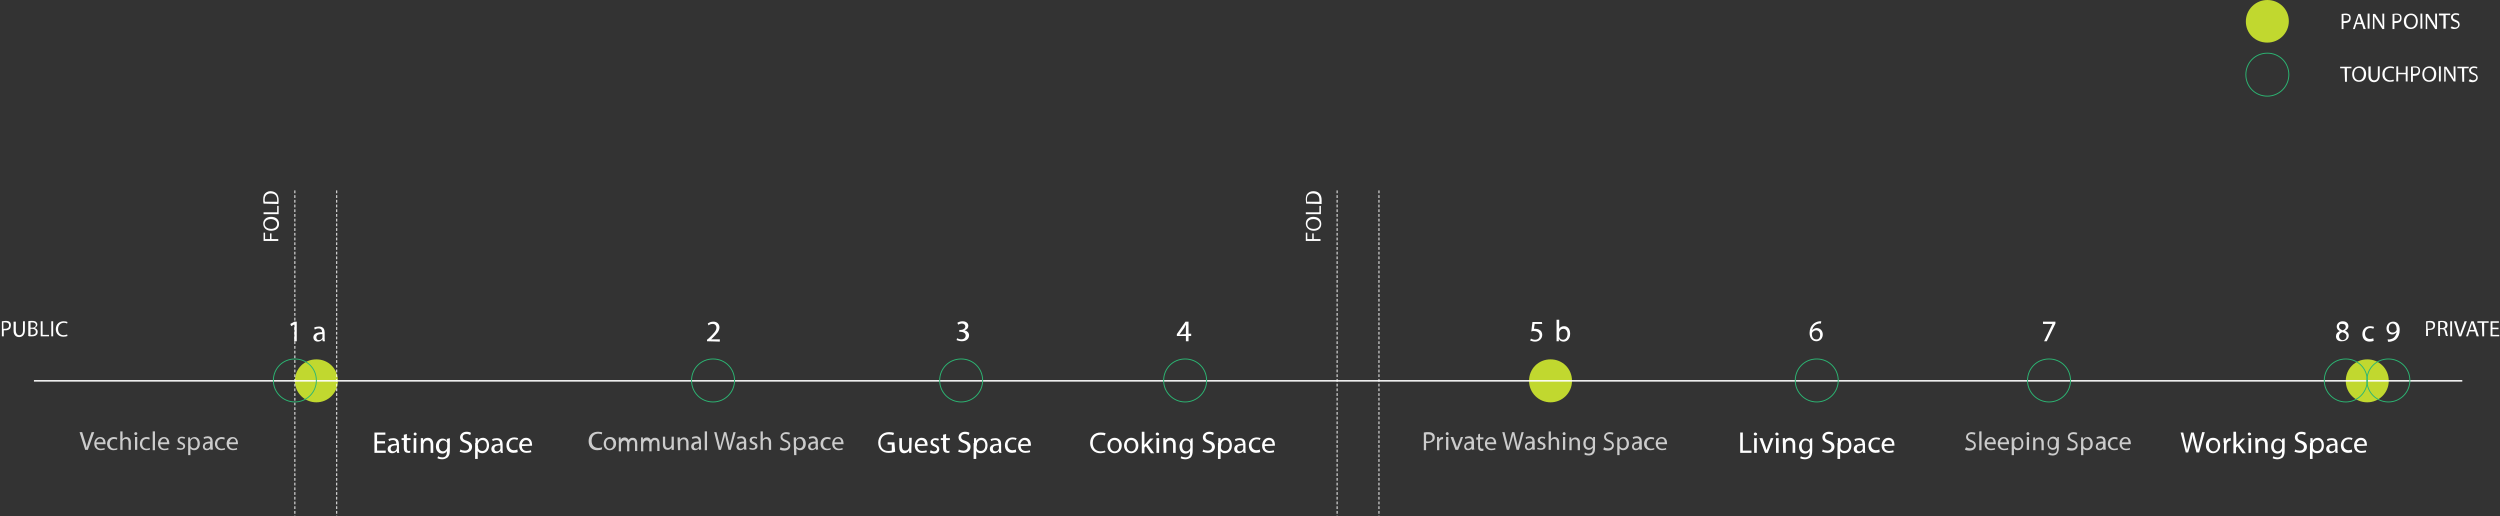 <?xml version="1.0" encoding="utf-8"?>
<!-- Generator: Adobe Illustrator 26.2.1, SVG Export Plug-In . SVG Version: 6.00 Build 0)  -->
<svg version="1.1" id="a" xmlns="http://www.w3.org/2000/svg" xmlns:xlink="http://www.w3.org/1999/xlink" x="0px" y="0px"
	 viewBox="0 0 663 136.9" style="enable-background:new 0 0 663 136.9;" xml:space="preserve">
<rect x="0" y="0" width="663" height="136.9" fill="#333333" stroke="none"/>
<style type="text/css">
	.st0{fill:#C1D82F;}
	.st1{fill:#FFFFFF;}
	.st2{fill:none;stroke:#FFFFFF;stroke-width:0.4;}
	.st3{fill:none;stroke:#FFFFFF;stroke-width:0.25;stroke-dasharray:0,0,0.75,0.5;}
	.st4{opacity:0.75;}
	.st5{fill:none;stroke:#2BB673;stroke-width:0.25;}
</style>
<path class="st0" d="M83.9,106.7c3.1,0,5.7-2.5,5.7-5.7s-2.5-5.7-5.7-5.7s-5.7,2.5-5.7,5.7S80.8,106.7,83.9,106.7"/>
<path class="st0" d="M627.8,106.7c3.1,0,5.7-2.5,5.7-5.7s-2.5-5.7-5.7-5.7s-5.7,2.5-5.7,5.7S624.6,106.7,627.8,106.7"/>
<path class="st0" d="M411.2,106.7c3.1,0,5.7-2.5,5.7-5.7s-2.5-5.7-5.7-5.7s-5.7,2.5-5.7,5.7S408.1,106.7,411.2,106.7"/>
<g>
	<path class="st1" d="M0.5,85.2c0.3,0,0.6-0.1,1-0.1c0.5,0,0.9,0.1,1.1,0.3c0.2,0.2,0.3,0.5,0.3,0.8S2.8,87,2.6,87.2
		c-0.3,0.3-0.7,0.4-1.2,0.4c-0.2,0-0.3,0-0.4,0v1.6H0.5V85.2L0.5,85.2z M1,87.2c0.1,0,0.3,0,0.4,0c0.6,0,1-0.3,1-0.9s-0.4-0.8-1-0.8
		c-0.2,0-0.4,0-0.5,0V87.2z"/>
	<path class="st1" d="M4.2,85.2v2.4c0,0.9,0.4,1.3,0.9,1.3c0.6,0,1-0.4,1-1.3v-2.4h0.5v2.4c0,1.2-0.7,1.8-1.5,1.8
		c-0.8,0-1.5-0.5-1.5-1.7v-2.4H4.2z"/>
	<path class="st1" d="M7.5,85.2c0.2-0.1,0.6-0.1,1-0.1c0.5,0,0.9,0.1,1.1,0.3c0.2,0.2,0.3,0.4,0.3,0.7c0,0.4-0.3,0.7-0.7,0.9l0,0
		c0.4,0.1,0.8,0.4,0.8,1c0,0.3-0.1,0.6-0.3,0.8c-0.3,0.3-0.7,0.4-1.4,0.4c-0.4,0-0.6,0-0.8-0.1V85.2L7.5,85.2z M8.1,86.9h0.5
		c0.6,0,0.9-0.3,0.9-0.7c0-0.5-0.4-0.7-0.9-0.7c-0.2,0-0.4,0-0.5,0V86.9z M8.1,88.8c0.1,0,0.2,0,0.4,0c0.5,0,1-0.2,1-0.8
		c0-0.6-0.5-0.8-1-0.8H8.1L8.1,88.8L8.1,88.8z"/>
	<path class="st1" d="M10.8,85.2h0.5v3.6H13v0.4h-2.2C10.8,89.2,10.8,85.2,10.8,85.2z"/>
	<path class="st1" d="M14.1,85.2v4h-0.5v-4C13.6,85.2,14.1,85.2,14.1,85.2z"/>
	<path class="st1" d="M17.9,89.1c-0.2,0.1-0.6,0.2-1.1,0.2c-1.1,0-2-0.7-2-2s0.9-2.1,2.1-2.1c0.5,0,0.8,0.1,1,0.2l-0.1,0.4
		c-0.2-0.1-0.5-0.2-0.8-0.2c-0.9,0-1.6,0.6-1.6,1.7c0,1,0.6,1.6,1.5,1.6c0.3,0,0.6-0.1,0.9-0.2L17.9,89.1L17.9,89.1z"/>
</g>
<g>
	<path class="st1" d="M643.4,85.2c0.2,0,0.6-0.1,1-0.1c0.5,0,0.9,0.1,1.1,0.3c0.2,0.2,0.3,0.5,0.3,0.8s-0.1,0.7-0.3,0.9
		c-0.3,0.3-0.7,0.4-1.2,0.4c-0.2,0-0.3,0-0.4,0v1.6h-0.5L643.4,85.2L643.4,85.2z M643.9,87.2c0.1,0,0.3,0,0.4,0c0.6,0,1-0.3,1-0.9
		s-0.4-0.8-1-0.8c-0.2,0-0.4,0-0.5,0V87.2z"/>
	<path class="st1" d="M646.6,85.2c0.3-0.1,0.6-0.1,1-0.1c0.6,0,0.9,0.1,1.2,0.3c0.2,0.2,0.3,0.5,0.3,0.8c0,0.5-0.3,0.9-0.8,1v0
		c0.3,0.1,0.5,0.4,0.6,0.8c0.1,0.6,0.2,0.9,0.3,1.1h-0.5c-0.1-0.1-0.2-0.5-0.3-1c-0.1-0.6-0.3-0.8-0.8-0.8h-0.5v1.8h-0.5
		C646.6,89.2,646.6,85.2,646.6,85.2z M647.1,87h0.5c0.6,0,0.9-0.3,0.9-0.8c0-0.5-0.4-0.8-0.9-0.8c-0.2,0-0.4,0-0.5,0.1L647.1,87
		L647.1,87z"/>
	<path class="st1" d="M650.3,85.2v4h-0.5v-4H650.3z"/>
	<path class="st1" d="M652.1,89.2l-1.3-4h0.6l0.6,2c0.2,0.6,0.3,1,0.4,1.5h0c0.1-0.5,0.3-1,0.5-1.5l0.7-2h0.6l-1.5,4H652.1
		L652.1,89.2z"/>
	<path class="st1" d="M654.9,87.9l-0.4,1.3H654l1.4-4h0.6l1.4,4h-0.6l-0.4-1.3H654.9L654.9,87.9z M656.2,87.5l-0.4-1.2
		c-0.1-0.3-0.2-0.5-0.2-0.7h0c-0.1,0.2-0.1,0.5-0.2,0.7l-0.4,1.2H656.2L656.2,87.5z"/>
	<path class="st1" d="M658.2,85.6H657v-0.4h3v0.4h-1.2v3.6h-0.5L658.2,85.6L658.2,85.6z"/>
	<path class="st1" d="M662.5,87.3H661v1.5h1.8v0.4h-2.3v-4h2.2v0.4H661v1.3h1.6V87.3L662.5,87.3z"/>
</g>
<line class="st2" x1="9" y1="101" x2="653" y2="101"/>
<line class="st3" x1="78.2" y1="50.5" x2="78.2" y2="136.9"/>
<line class="st3" x1="89.3" y1="50.5" x2="89.3" y2="136.9"/>
<g>
	<path class="st1" d="M69.9,63.9v-2.2h0.4v1.7h1.3v-1.5h0.4v1.5h1.8v0.5L69.9,63.9L69.9,63.9z"/>
	<path class="st1" d="M71.9,57.5c1.4,0,2.1,0.8,2.1,1.9s-0.8,1.8-2.1,1.8s-2.1-0.8-2.1-1.9S70.7,57.5,71.9,57.5z M71.9,60.7
		c0.9,0,1.6-0.5,1.6-1.3s-0.8-1.3-1.7-1.3c-0.8,0-1.6,0.4-1.6,1.3S71.1,60.7,71.9,60.7L71.9,60.7z"/>
	<path class="st1" d="M69.9,56.8v-0.5h3.6v-1.7h0.4v2.2H69.9z"/>
	<path class="st1" d="M69.9,54c-0.1-0.3-0.1-0.7-0.1-1.1c0-0.8,0.2-1.3,0.5-1.6s0.8-0.6,1.4-0.6s1.2,0.2,1.6,0.6
		c0.4,0.4,0.6,1,0.6,1.8c0,0.4,0,0.7-0.1,1L69.9,54L69.9,54z M73.5,53.5c0-0.1,0-0.3,0-0.5c0-1.1-0.6-1.7-1.7-1.7
		c-0.9,0-1.6,0.5-1.6,1.6c0,0.3,0,0.5,0.1,0.6C70.3,53.5,73.5,53.5,73.5,53.5z"/>
</g>
<g>
	<path class="st1" d="M461.5,114.7h0.7v4.8h2.3v0.6h-3V114.7L461.5,114.7z"/>
	<path class="st1" d="M466,115.1c0,0.2-0.2,0.4-0.5,0.4c-0.2,0-0.4-0.2-0.4-0.4s0.2-0.4,0.4-0.4S466,114.9,466,115.1L466,115.1z
		 M465.2,120.1v-3.9h0.7v3.9H465.2z"/>
	<path class="st1" d="M467.4,116.2l0.8,2.2c0.1,0.3,0.2,0.7,0.3,1h0c0.1-0.3,0.2-0.6,0.3-1l0.8-2.2h0.7l-1.5,3.9h-0.7l-1.5-3.9
		H467.4L467.4,116.2z"/>
	<path class="st1" d="M471.7,115.1c0,0.2-0.2,0.4-0.5,0.4c-0.2,0-0.4-0.2-0.4-0.4s0.2-0.4,0.4-0.4S471.7,114.9,471.7,115.1
		L471.7,115.1z M471,120.1v-3.9h0.7v3.9H471z"/>
	<path class="st1" d="M472.8,117.3c0-0.4,0-0.7,0-1.1h0.6l0,0.6h0c0.2-0.4,0.6-0.7,1.3-0.7c0.5,0,1.4,0.3,1.4,1.7v2.3h-0.7v-2.2
		c0-0.6-0.2-1.1-0.9-1.1c-0.5,0-0.8,0.3-0.9,0.7c0,0.1,0,0.2,0,0.3v2.3h-0.7L472.8,117.3L472.8,117.3z"/>
	<path class="st1" d="M480.6,116.2c0,0.3,0,0.6,0,1.1v2.2c0,0.9-0.2,1.4-0.5,1.8c-0.4,0.3-0.9,0.5-1.4,0.5s-1-0.1-1.3-0.3l0.2-0.5
		c0.3,0.2,0.7,0.3,1.1,0.3c0.7,0,1.2-0.4,1.2-1.3v-0.4h0c-0.2,0.4-0.6,0.7-1.2,0.7c-1,0-1.6-0.8-1.6-1.9c0-1.3,0.9-2.1,1.7-2.1
		c0.7,0,1,0.3,1.2,0.7h0l0-0.6L480.6,116.2L480.6,116.2z M479.9,117.8c0-0.1,0-0.2,0-0.3c-0.1-0.4-0.5-0.7-1-0.7
		c-0.7,0-1.1,0.6-1.1,1.5c0,0.8,0.4,1.4,1.1,1.4c0.4,0,0.8-0.3,1-0.7c0-0.1,0.1-0.3,0.1-0.4L479.9,117.8L479.9,117.8z"/>
	<path class="st1" d="M483.4,119.2c0.3,0.2,0.8,0.3,1.2,0.3c0.7,0,1.1-0.4,1.1-0.9c0-0.5-0.3-0.8-1-1.1c-0.9-0.3-1.4-0.8-1.4-1.5
		c0-0.8,0.7-1.5,1.7-1.5c0.5,0,1,0.1,1.2,0.3l-0.2,0.6c-0.2-0.1-0.5-0.3-1-0.3c-0.7,0-1,0.4-1,0.8c0,0.5,0.3,0.8,1.1,1
		c0.9,0.3,1.4,0.8,1.4,1.6c0,0.8-0.6,1.6-1.9,1.6c-0.5,0-1.1-0.2-1.4-0.3C483.2,119.8,483.4,119.3,483.4,119.2z"/>
	<path class="st1" d="M487.4,117.5c0-0.5,0-0.9,0-1.3h0.6l0,0.7h0c0.3-0.5,0.7-0.8,1.4-0.8c0.9,0,1.6,0.8,1.6,2
		c0,1.4-0.9,2.1-1.8,2.1c-0.5,0-1-0.2-1.2-0.6h0v2.1h-0.7V117.5z M488.1,118.5c0,0.1,0,0.2,0,0.3c0.1,0.5,0.5,0.8,1.1,0.8
		c0.7,0,1.2-0.6,1.2-1.5c0-0.8-0.4-1.4-1.1-1.4c-0.5,0-0.9,0.3-1.1,0.9c0,0.1,0,0.2,0,0.3L488.1,118.5L488.1,118.5z"/>
	<path class="st1" d="M494.1,120.1l-0.1-0.5h0c-0.2,0.3-0.6,0.6-1.2,0.6c-0.8,0-1.2-0.6-1.2-1.1c0-0.9,0.8-1.4,2.3-1.4v-0.1
		c0-0.3-0.1-0.9-0.9-0.9c-0.4,0-0.7,0.1-1,0.3l-0.2-0.5c0.3-0.2,0.8-0.3,1.3-0.3c1.2,0,1.5,0.8,1.5,1.6v1.4c0,0.3,0,0.7,0.1,0.9
		L494.1,120.1L494.1,120.1z M494,118.1c-0.8,0-1.6,0.1-1.6,0.9c0,0.5,0.3,0.7,0.7,0.7c0.5,0,0.8-0.3,0.9-0.7c0-0.1,0-0.2,0-0.2
		V118.1z"/>
	<path class="st1" d="M498.5,119.9c-0.2,0.1-0.6,0.2-1.1,0.2c-1.2,0-1.9-0.8-1.9-2s0.8-2.1,2.1-2.1c0.4,0,0.8,0.1,1,0.2l-0.2,0.5
		c-0.2-0.1-0.4-0.2-0.8-0.2c-0.9,0-1.4,0.7-1.4,1.5c0,0.9,0.6,1.4,1.3,1.4c0.4,0,0.7-0.1,0.9-0.2L498.5,119.9L498.5,119.9z"/>
	<path class="st1" d="M499.7,118.3c0,0.9,0.6,1.3,1.3,1.3c0.5,0,0.8-0.1,1.1-0.2l0.1,0.5c-0.2,0.1-0.7,0.2-1.3,0.2
		c-1.2,0-1.9-0.8-1.9-1.9s0.7-2.1,1.8-2.1c1.3,0,1.6,1.1,1.6,1.8c0,0.1,0,0.3,0,0.3L499.7,118.3L499.7,118.3z M501.8,117.8
		c0-0.4-0.2-1.1-1-1.1c-0.7,0-1,0.7-1.1,1.1H501.8L501.8,117.8z"/>
</g>
<g class="st4">
	<g>
		<g>
			<path class="st1" d="M521.4,118.6c0.3,0.2,0.7,0.3,1.1,0.3c0.6,0,1-0.3,1-0.8c0-0.4-0.2-0.7-0.9-0.9c-0.8-0.3-1.2-0.7-1.2-1.3
				c0-0.7,0.6-1.3,1.5-1.3c0.5,0,0.8,0.1,1,0.2l-0.2,0.5c-0.2-0.1-0.5-0.2-0.9-0.2c-0.6,0-0.9,0.4-0.9,0.7c0,0.4,0.3,0.7,0.9,0.9
				c0.8,0.3,1.2,0.7,1.2,1.4c0,0.7-0.5,1.4-1.7,1.4c-0.5,0-1-0.1-1.2-0.3L521.4,118.6L521.4,118.6z"/>
			<path class="st1" d="M524.9,114.4h0.6v5h-0.6V114.4z"/>
			<path class="st1" d="M526.9,117.8c0,0.8,0.5,1.2,1.2,1.2c0.4,0,0.7-0.1,0.9-0.2l0.1,0.4c-0.2,0.1-0.6,0.2-1.1,0.2
				c-1,0-1.7-0.7-1.7-1.7s0.6-1.8,1.6-1.8c1.1,0,1.4,1,1.4,1.6c0,0.1,0,0.2,0,0.3L526.9,117.8L526.9,117.8z M528.7,117.3
				c0-0.4-0.2-1-0.8-1c-0.6,0-0.9,0.6-1,1H528.7z"/>
			<path class="st1" d="M530.4,117.8c0,0.8,0.5,1.2,1.2,1.2c0.4,0,0.7-0.1,0.9-0.2l0.1,0.4c-0.2,0.1-0.6,0.2-1.1,0.2
				c-1,0-1.7-0.7-1.7-1.7s0.6-1.8,1.6-1.8c1.1,0,1.4,1,1.4,1.6c0,0.1,0,0.2,0,0.3L530.4,117.8L530.4,117.8z M532.2,117.3
				c0-0.4-0.2-1-0.8-1c-0.6,0-0.9,0.6-1,1H532.2z"/>
			<path class="st1" d="M533.5,117.1c0-0.4,0-0.8,0-1.1h0.5l0,0.6h0c0.2-0.4,0.7-0.7,1.2-0.7c0.8,0,1.4,0.7,1.4,1.7
				c0,1.2-0.7,1.8-1.5,1.8c-0.5,0-0.8-0.2-1-0.5h0v1.8h-0.6L533.5,117.1L533.5,117.1z M534.2,118c0,0.1,0,0.2,0,0.2
				c0.1,0.4,0.5,0.7,0.9,0.7c0.7,0,1-0.5,1-1.3c0-0.7-0.4-1.3-1-1.3c-0.4,0-0.8,0.3-0.9,0.8c0,0.1,0,0.2,0,0.2L534.2,118L534.2,118z
				"/>
			<path class="st1" d="M538.2,115c0,0.2-0.2,0.4-0.4,0.4c-0.2,0-0.4-0.2-0.4-0.4s0.2-0.4,0.4-0.4S538.2,114.8,538.2,115z
				 M537.5,119.3v-3.4h0.6v3.4H537.5z"/>
			<path class="st1" d="M539.2,116.9c0-0.3,0-0.6,0-0.9h0.5l0,0.6h0c0.2-0.3,0.6-0.6,1.1-0.6c0.5,0,1.2,0.3,1.2,1.4v2h-0.6v-1.9
				c0-0.6-0.2-1-0.8-1c-0.4,0-0.7,0.3-0.8,0.6c0,0.1,0,0.2,0,0.3v2h-0.6L539.2,116.9L539.2,116.9z"/>
			<path class="st1" d="M546,115.9c0,0.2,0,0.5,0,0.9v2c0,0.8-0.2,1.2-0.5,1.6c-0.3,0.3-0.8,0.4-1.2,0.4s-0.8-0.1-1.1-0.3l0.2-0.5
				c0.2,0.1,0.6,0.3,1,0.3c0.6,0,1.1-0.3,1.1-1.2v-0.4h0c-0.2,0.3-0.5,0.6-1.1,0.6c-0.8,0-1.4-0.7-1.4-1.7c0-1.2,0.8-1.8,1.5-1.8
				c0.6,0,0.9,0.3,1.1,0.6h0l0-0.5L546,115.9L546,115.9z M545.3,117.3c0-0.1,0-0.2,0-0.3c-0.1-0.4-0.4-0.7-0.9-0.7
				c-0.6,0-1,0.5-1,1.3c0,0.7,0.3,1.2,1,1.2c0.4,0,0.7-0.2,0.8-0.6c0-0.1,0-0.2,0-0.3L545.3,117.3L545.3,117.3z"/>
			<path class="st1" d="M548.4,118.6c0.3,0.2,0.7,0.3,1.1,0.3c0.6,0,1-0.3,1-0.8c0-0.4-0.2-0.7-0.9-0.9c-0.8-0.3-1.2-0.7-1.2-1.3
				c0-0.7,0.6-1.3,1.5-1.3c0.5,0,0.8,0.1,1,0.2l-0.2,0.5c-0.2-0.1-0.5-0.2-0.9-0.2c-0.6,0-0.9,0.4-0.9,0.7c0,0.4,0.3,0.7,0.9,0.9
				c0.8,0.3,1.2,0.7,1.2,1.4c0,0.7-0.5,1.4-1.7,1.4c-0.5,0-1-0.1-1.2-0.3L548.4,118.6L548.4,118.6z"/>
			<path class="st1" d="M551.9,117.1c0-0.4,0-0.8,0-1.1h0.5l0,0.6h0c0.2-0.4,0.7-0.7,1.2-0.7c0.8,0,1.4,0.7,1.4,1.7
				c0,1.2-0.7,1.8-1.5,1.8c-0.5,0-0.8-0.2-1-0.5h0v1.8h-0.6L551.9,117.1L551.9,117.1z M552.5,118c0,0.1,0,0.2,0,0.2
				c0.1,0.4,0.5,0.7,0.9,0.7c0.7,0,1-0.5,1-1.3c0-0.7-0.4-1.3-1-1.3c-0.4,0-0.8,0.3-0.9,0.8c0,0.1,0,0.2,0,0.2L552.5,118L552.5,118z
				"/>
			<path class="st1" d="M557.8,119.3l0-0.4h0c-0.2,0.3-0.5,0.5-1,0.5c-0.7,0-1-0.5-1-1c0-0.8,0.7-1.3,2-1.3v-0.1
				c0-0.3-0.1-0.8-0.8-0.8c-0.3,0-0.6,0.1-0.9,0.2l-0.1-0.4c0.3-0.2,0.7-0.3,1.1-0.3c1,0,1.3,0.7,1.3,1.4v1.3c0,0.3,0,0.6,0.1,0.8
				L557.8,119.3L557.8,119.3z M557.7,117.6c-0.7,0-1.4,0.1-1.4,0.8c0,0.4,0.3,0.6,0.6,0.6c0.4,0,0.7-0.3,0.8-0.6c0-0.1,0-0.1,0-0.2
				L557.7,117.6L557.7,117.6z"/>
			<path class="st1" d="M561.7,119.2c-0.2,0.1-0.5,0.2-1,0.2c-1,0-1.7-0.7-1.7-1.7s0.7-1.8,1.8-1.8c0.4,0,0.7,0.1,0.8,0.2l-0.1,0.5
				c-0.2-0.1-0.4-0.2-0.7-0.2c-0.8,0-1.2,0.6-1.2,1.3c0,0.8,0.5,1.3,1.2,1.3c0.3,0,0.6-0.1,0.8-0.2L561.7,119.2L561.7,119.2z"/>
			<path class="st1" d="M562.7,117.8c0,0.8,0.5,1.2,1.2,1.2c0.4,0,0.7-0.1,0.9-0.2l0.1,0.4c-0.2,0.1-0.6,0.2-1.1,0.2
				c-1,0-1.7-0.7-1.7-1.7s0.6-1.8,1.6-1.8c1.1,0,1.4,1,1.4,1.6c0,0.1,0,0.2,0,0.3L562.7,117.8L562.7,117.8z M564.5,117.3
				c0-0.4-0.2-1-0.8-1c-0.6,0-0.9,0.6-1,1H564.5z"/>
		</g>
	</g>
</g>
<g>
	<path class="st1" d="M579.7,120.1l-1.4-5.4h0.7l0.6,2.7c0.2,0.7,0.3,1.3,0.4,1.9h0c0.1-0.5,0.3-1.2,0.4-1.9l0.7-2.7h0.7l0.7,2.7
		c0.2,0.6,0.3,1.3,0.4,1.8h0c0.1-0.6,0.3-1.2,0.4-1.9l0.7-2.7h0.7l-1.5,5.4h-0.7l-0.7-2.8c-0.2-0.7-0.3-1.2-0.3-1.8h0
		c-0.1,0.5-0.2,1.1-0.4,1.8l-0.8,2.8H579.7L579.7,120.1z"/>
	<path class="st1" d="M588.8,118.1c0,1.4-1,2.1-1.9,2.1c-1,0-1.9-0.8-1.9-2c0-1.3,0.8-2.1,1.9-2.1S588.8,116.9,588.8,118.1
		L588.8,118.1z M585.8,118.2c0,0.8,0.5,1.5,1.2,1.5s1.2-0.6,1.2-1.5c0-0.7-0.3-1.5-1.2-1.5S585.8,117.4,585.8,118.2z"/>
	<path class="st1" d="M589.7,117.4c0-0.5,0-0.8,0-1.2h0.6l0,0.8h0c0.2-0.5,0.6-0.8,1.1-0.8c0.1,0,0.1,0,0.2,0v0.7
		c-0.1,0-0.1,0-0.2,0c-0.5,0-0.8,0.4-0.9,0.9c0,0.1,0,0.2,0,0.3v2.1h-0.7V117.4L589.7,117.4z"/>
	<path class="st1" d="M593.1,118L593.1,118c0.1-0.1,0.2-0.3,0.4-0.4l1.1-1.3h0.8l-1.5,1.6l1.7,2.3h-0.9l-1.3-1.9l-0.4,0.4v1.5h-0.7
		v-5.7h0.7L593.1,118L593.1,118z"/>
	<path class="st1" d="M597,115.1c0,0.2-0.2,0.4-0.5,0.4c-0.2,0-0.4-0.2-0.4-0.4s0.2-0.4,0.4-0.4S597,114.9,597,115.1z M596.3,120.1
		v-3.9h0.7v3.9H596.3z"/>
	<path class="st1" d="M598.1,117.3c0-0.4,0-0.7,0-1.1h0.6l0,0.6h0c0.2-0.4,0.6-0.7,1.3-0.7c0.5,0,1.4,0.3,1.4,1.7v2.3h-0.7v-2.2
		c0-0.6-0.2-1.1-0.9-1.1c-0.5,0-0.8,0.3-0.9,0.7c0,0.1,0,0.2,0,0.3v2.3h-0.7L598.1,117.3L598.1,117.3z"/>
	<path class="st1" d="M605.9,116.2c0,0.3,0,0.6,0,1.1v2.2c0,0.9-0.2,1.4-0.5,1.8c-0.4,0.3-0.9,0.5-1.4,0.5s-1-0.1-1.3-0.3l0.2-0.5
		c0.3,0.2,0.7,0.3,1.1,0.3c0.7,0,1.2-0.4,1.2-1.3v-0.4h0c-0.2,0.4-0.6,0.7-1.2,0.7c-1,0-1.7-0.8-1.7-1.9c0-1.3,0.9-2.1,1.7-2.1
		c0.7,0,1,0.3,1.2,0.7h0l0-0.6L605.9,116.2L605.9,116.2z M605.2,117.8c0-0.1,0-0.2,0-0.3c-0.1-0.4-0.5-0.7-1-0.7
		c-0.7,0-1.2,0.6-1.2,1.5c0,0.8,0.4,1.4,1.1,1.4c0.4,0,0.8-0.3,1-0.7c0-0.1,0.1-0.3,0.1-0.4V117.8L605.2,117.8z"/>
	<path class="st1" d="M608.7,119.2c0.3,0.2,0.8,0.3,1.2,0.3c0.7,0,1.1-0.4,1.1-0.9c0-0.5-0.3-0.8-1-1.1c-0.9-0.3-1.4-0.8-1.4-1.5
		c0-0.8,0.7-1.5,1.7-1.5c0.5,0,1,0.1,1.2,0.3l-0.2,0.6c-0.2-0.1-0.5-0.3-1-0.3c-0.7,0-1,0.4-1,0.8c0,0.5,0.3,0.8,1.1,1
		c0.9,0.3,1.4,0.8,1.4,1.6c0,0.8-0.6,1.6-1.9,1.6c-0.5,0-1.1-0.2-1.4-0.3L608.7,119.2L608.7,119.2z"/>
	<path class="st1" d="M612.7,117.5c0-0.5,0-0.9,0-1.3h0.6l0,0.7h0c0.3-0.5,0.7-0.8,1.4-0.8c0.9,0,1.6,0.8,1.6,2
		c0,1.4-0.8,2.1-1.8,2.1c-0.5,0-1-0.2-1.2-0.6h0v2.1h-0.7V117.5z M613.4,118.5c0,0.1,0,0.2,0,0.3c0.1,0.5,0.5,0.8,1.1,0.8
		c0.7,0,1.2-0.6,1.2-1.5c0-0.8-0.4-1.4-1.2-1.4c-0.5,0-0.9,0.3-1.1,0.9c0,0.1,0,0.2,0,0.3V118.5L613.4,118.5z"/>
	<path class="st1" d="M619.4,120.1l-0.1-0.5h0c-0.2,0.3-0.6,0.6-1.2,0.6c-0.8,0-1.2-0.6-1.2-1.1c0-0.9,0.8-1.4,2.3-1.4v-0.1
		c0-0.3-0.1-0.9-0.9-0.9c-0.4,0-0.7,0.1-1,0.3l-0.2-0.5c0.3-0.2,0.8-0.3,1.3-0.3c1.2,0,1.5,0.8,1.5,1.6v1.4c0,0.3,0,0.7,0.1,0.9
		L619.4,120.1L619.4,120.1z M619.3,118.1c-0.8,0-1.6,0.1-1.6,0.9c0,0.5,0.3,0.7,0.7,0.7c0.5,0,0.8-0.3,0.9-0.7c0-0.1,0-0.2,0-0.2
		L619.3,118.1L619.3,118.1z"/>
	<path class="st1" d="M623.8,119.9c-0.2,0.1-0.6,0.2-1.1,0.2c-1.2,0-1.9-0.8-1.9-2s0.8-2.1,2.1-2.1c0.4,0,0.8,0.1,1,0.2l-0.2,0.5
		c-0.2-0.1-0.4-0.2-0.8-0.2c-0.9,0-1.4,0.7-1.4,1.5c0,0.9,0.6,1.4,1.3,1.4c0.4,0,0.7-0.1,0.9-0.2L623.8,119.9L623.8,119.9z"/>
	<path class="st1" d="M625,118.3c0,0.9,0.6,1.3,1.3,1.3c0.5,0,0.8-0.1,1.1-0.2l0.1,0.5c-0.2,0.1-0.7,0.2-1.3,0.2
		c-1.2,0-1.9-0.8-1.9-1.9s0.7-2.1,1.8-2.1c1.3,0,1.6,1.1,1.6,1.8c0,0.1,0,0.3,0,0.3L625,118.3L625,118.3z M627.1,117.8
		c0-0.4-0.2-1.1-1-1.1c-0.7,0-1,0.7-1.1,1.1H627.1L627.1,117.8z"/>
</g>
<g class="st4">
	<g>
		<g>
			<path class="st1" d="M377.6,114.7c0.3-0.1,0.7-0.1,1.2-0.1c0.6,0,1,0.1,1.3,0.4c0.3,0.2,0.4,0.6,0.4,1s-0.1,0.8-0.4,1
				c-0.3,0.3-0.9,0.5-1.4,0.5c-0.2,0-0.4,0-0.5,0v1.9h-0.6L377.6,114.7L377.6,114.7z M378.2,117c0.1,0,0.3,0.1,0.5,0.1
				c0.7,0,1.2-0.4,1.2-1s-0.4-0.9-1.1-0.9c-0.3,0-0.5,0-0.6,0.1C378.2,115.1,378.2,117,378.2,117z"/>
			<path class="st1" d="M381.1,117c0-0.4,0-0.7,0-1.1h0.5l0,0.7h0c0.1-0.5,0.5-0.7,0.9-0.7c0.1,0,0.1,0,0.2,0v0.6
				c-0.1,0-0.1,0-0.2,0c-0.4,0-0.7,0.3-0.8,0.8c0,0.1,0,0.2,0,0.3v1.8h-0.6L381.1,117L381.1,117z"/>
			<path class="st1" d="M384.2,115c0,0.2-0.1,0.4-0.4,0.4c-0.2,0-0.4-0.2-0.4-0.4s0.2-0.4,0.4-0.4S384.2,114.8,384.2,115z
				 M383.5,119.3v-3.4h0.6v3.4H383.5z"/>
			<path class="st1" d="M385.4,115.9l0.7,1.9c0.1,0.3,0.2,0.6,0.3,0.9h0c0.1-0.3,0.2-0.6,0.3-0.9l0.7-1.9h0.6l-1.3,3.4H386l-1.3-3.4
				H385.4L385.4,115.9z"/>
			<path class="st1" d="M390.3,119.3l0-0.4h0c-0.2,0.3-0.5,0.5-1,0.5c-0.7,0-1-0.5-1-1c0-0.8,0.7-1.3,2-1.3v-0.1
				c0-0.3-0.1-0.8-0.8-0.8c-0.3,0-0.6,0.1-0.9,0.2l-0.1-0.4c0.3-0.2,0.7-0.3,1.1-0.3c1,0,1.3,0.7,1.3,1.4v1.3c0,0.3,0,0.6,0.1,0.8
				L390.3,119.3L390.3,119.3z M390.2,117.6c-0.7,0-1.4,0.1-1.4,0.8c0,0.4,0.3,0.6,0.6,0.6c0.4,0,0.7-0.3,0.8-0.6c0-0.1,0-0.1,0-0.2
				L390.2,117.6L390.2,117.6z"/>
			<path class="st1" d="M392.5,115v1h0.9v0.5h-0.9v1.8c0,0.4,0.1,0.7,0.5,0.7c0.2,0,0.3,0,0.4,0l0,0.5c-0.1,0.1-0.3,0.1-0.5,0.1
				c-0.3,0-0.5-0.1-0.7-0.3c-0.2-0.2-0.2-0.5-0.2-0.9v-1.8h-0.5V116h0.5v-0.8L392.5,115L392.5,115z"/>
			<path class="st1" d="M394.4,117.8c0,0.8,0.5,1.2,1.2,1.2c0.4,0,0.7-0.1,0.9-0.2l0.1,0.4c-0.2,0.1-0.6,0.2-1.1,0.2
				c-1,0-1.7-0.7-1.7-1.7s0.6-1.8,1.6-1.8c1.1,0,1.4,1,1.4,1.6c0,0.1,0,0.2,0,0.3L394.4,117.8L394.4,117.8z M396.2,117.3
				c0-0.4-0.2-1-0.9-1c-0.6,0-0.9,0.6-1,1H396.2L396.2,117.3z"/>
			<path class="st1" d="M399.6,119.3l-1.2-4.7h0.6l0.6,2.4c0.1,0.6,0.3,1.2,0.4,1.6h0c0.1-0.5,0.2-1,0.4-1.6l0.6-2.4h0.6l0.6,2.4
				c0.1,0.6,0.3,1.1,0.3,1.6h0c0.1-0.5,0.2-1,0.4-1.6l0.6-2.4h0.6l-1.3,4.7h-0.6l-0.6-2.5c-0.1-0.6-0.2-1.1-0.3-1.5h0
				c-0.1,0.5-0.2,0.9-0.4,1.5l-0.7,2.5L399.6,119.3L399.6,119.3z"/>
			<path class="st1" d="M406.4,119.3l0-0.4h0c-0.2,0.3-0.5,0.5-1,0.5c-0.7,0-1-0.5-1-1c0-0.8,0.7-1.3,2-1.3v-0.1
				c0-0.3-0.1-0.8-0.8-0.8c-0.3,0-0.6,0.1-0.9,0.2l-0.1-0.4c0.3-0.2,0.7-0.3,1.1-0.3c1,0,1.3,0.7,1.3,1.4v1.3c0,0.3,0,0.6,0.1,0.8
				L406.4,119.3L406.4,119.3z M406.3,117.6c-0.7,0-1.4,0.1-1.4,0.8c0,0.4,0.3,0.6,0.6,0.6c0.4,0,0.7-0.3,0.8-0.6c0-0.1,0-0.1,0-0.2
				L406.3,117.6L406.3,117.6z"/>
			<path class="st1" d="M407.8,118.7c0.2,0.1,0.5,0.2,0.8,0.2c0.5,0,0.7-0.2,0.7-0.5s-0.2-0.5-0.6-0.6c-0.6-0.2-0.9-0.6-0.9-1
				c0-0.6,0.4-1,1.2-1c0.3,0,0.6,0.1,0.8,0.2l-0.1,0.4c-0.1-0.1-0.4-0.2-0.7-0.2c-0.4,0-0.6,0.2-0.6,0.5c0,0.3,0.2,0.4,0.6,0.6
				c0.6,0.2,0.9,0.5,0.9,1c0,0.6-0.5,1-1.3,1c-0.4,0-0.7-0.1-1-0.2L407.8,118.7L407.8,118.7z"/>
			<path class="st1" d="M410.7,114.4h0.6v2.1h0c0.1-0.2,0.2-0.3,0.4-0.4c0.2-0.1,0.4-0.2,0.6-0.2c0.5,0,1.2,0.3,1.2,1.4v2h-0.6v-1.9
				c0-0.6-0.2-1-0.8-1c-0.4,0-0.7,0.3-0.8,0.6c0,0.1,0,0.2,0,0.3v2h-0.6L410.7,114.4L410.7,114.4z"/>
			<path class="st1" d="M415.2,115c0,0.2-0.1,0.4-0.4,0.4c-0.2,0-0.4-0.2-0.4-0.4s0.2-0.4,0.4-0.4S415.2,114.8,415.2,115z
				 M414.5,119.3v-3.4h0.6v3.4H414.5z"/>
			<path class="st1" d="M416.2,116.9c0-0.3,0-0.6,0-0.9h0.5l0,0.6h0c0.2-0.3,0.6-0.6,1.1-0.6c0.5,0,1.2,0.3,1.2,1.4v2h-0.6v-1.9
				c0-0.6-0.2-1-0.8-1c-0.4,0-0.7,0.3-0.8,0.6c0,0.1,0,0.2,0,0.3v2h-0.6L416.2,116.9L416.2,116.9z"/>
			<path class="st1" d="M423,115.9c0,0.2,0,0.5,0,0.9v2c0,0.8-0.1,1.2-0.5,1.6c-0.3,0.3-0.8,0.4-1.2,0.4s-0.9-0.1-1.1-0.3l0.1-0.5
				c0.2,0.1,0.6,0.3,1,0.3c0.6,0,1.1-0.3,1.1-1.2v-0.4h0c-0.2,0.3-0.5,0.6-1.1,0.6c-0.8,0-1.4-0.7-1.4-1.7c0-1.2,0.8-1.8,1.5-1.8
				c0.6,0,0.9,0.3,1.1,0.6h0l0-0.5L423,115.9L423,115.9z M422.4,117.3c0-0.1,0-0.2,0-0.3c-0.1-0.4-0.4-0.7-0.9-0.7
				c-0.6,0-1,0.5-1,1.3c0,0.7,0.3,1.2,1,1.2c0.4,0,0.7-0.2,0.9-0.6c0-0.1,0-0.2,0-0.3L422.4,117.3L422.4,117.3z"/>
			<path class="st1" d="M425.4,118.6c0.3,0.2,0.7,0.3,1.1,0.3c0.6,0,1-0.3,1-0.8c0-0.4-0.2-0.7-0.9-0.9c-0.8-0.3-1.2-0.7-1.2-1.3
				c0-0.7,0.6-1.3,1.5-1.3c0.5,0,0.8,0.1,1,0.2l-0.2,0.5c-0.1-0.1-0.5-0.2-0.9-0.2c-0.6,0-0.9,0.4-0.9,0.7c0,0.4,0.3,0.7,0.9,0.9
				c0.8,0.3,1.2,0.7,1.2,1.4c0,0.7-0.5,1.4-1.6,1.4c-0.5,0-1-0.1-1.2-0.3L425.4,118.6L425.4,118.6z"/>
			<path class="st1" d="M428.9,117.1c0-0.4,0-0.8,0-1.1h0.5l0,0.6h0c0.2-0.4,0.6-0.7,1.2-0.7c0.8,0,1.4,0.7,1.4,1.7
				c0,1.2-0.7,1.8-1.5,1.8c-0.5,0-0.8-0.2-1-0.5h0v1.8h-0.6L428.9,117.1L428.9,117.1z M429.5,118c0,0.1,0,0.2,0,0.2
				c0.1,0.4,0.5,0.7,0.9,0.7c0.6,0,1-0.5,1-1.3c0-0.7-0.4-1.3-1-1.3c-0.4,0-0.8,0.3-0.9,0.8c0,0.1,0,0.2,0,0.2V118L429.5,118z"/>
			<path class="st1" d="M434.8,119.3l0-0.4h0c-0.2,0.3-0.5,0.5-1,0.5c-0.7,0-1-0.5-1-1c0-0.8,0.7-1.3,2-1.3v-0.1
				c0-0.3-0.1-0.8-0.8-0.8c-0.3,0-0.6,0.1-0.9,0.2l-0.1-0.4c0.3-0.2,0.7-0.3,1.1-0.3c1,0,1.3,0.7,1.3,1.4v1.3c0,0.3,0,0.6,0.1,0.8
				L434.8,119.3L434.8,119.3z M434.7,117.6c-0.7,0-1.4,0.1-1.4,0.8c0,0.4,0.3,0.6,0.6,0.6c0.4,0,0.7-0.3,0.8-0.6c0-0.1,0-0.1,0-0.2
				L434.7,117.6L434.7,117.6z"/>
			<path class="st1" d="M438.7,119.2c-0.2,0.1-0.5,0.2-1,0.2c-1,0-1.7-0.7-1.7-1.7s0.7-1.8,1.8-1.8c0.4,0,0.7,0.1,0.9,0.2l-0.1,0.5
				c-0.1-0.1-0.4-0.2-0.7-0.2c-0.8,0-1.2,0.6-1.2,1.3c0,0.8,0.5,1.3,1.2,1.3c0.4,0,0.6-0.1,0.8-0.2L438.7,119.2L438.7,119.2z"/>
			<path class="st1" d="M439.7,117.8c0,0.8,0.5,1.2,1.2,1.2c0.4,0,0.7-0.1,0.9-0.2l0.1,0.4c-0.2,0.1-0.6,0.2-1.1,0.2
				c-1,0-1.7-0.7-1.7-1.7s0.6-1.8,1.6-1.8c1.1,0,1.4,1,1.4,1.6c0,0.1,0,0.2,0,0.3L439.7,117.8L439.7,117.8z M441.5,117.3
				c0-0.4-0.2-1-0.9-1c-0.6,0-0.9,0.6-1,1H441.5L441.5,117.3z"/>
		</g>
	</g>
</g>
<g class="st4">
	<g>
		<g>
			<path class="st1" d="M22.6,119.3l-1.5-4.7h0.7l0.7,2.3c0.2,0.6,0.4,1.2,0.5,1.8h0c0.1-0.6,0.3-1.1,0.5-1.8l0.8-2.3H25l-1.7,4.7
				L22.6,119.3L22.6,119.3z"/>
			<path class="st1" d="M25.6,117.8c0,0.8,0.5,1.2,1.2,1.2c0.4,0,0.7-0.1,0.9-0.2l0.1,0.4c-0.2,0.1-0.6,0.2-1.1,0.2
				c-1,0-1.7-0.7-1.7-1.7s0.6-1.8,1.6-1.8c1.1,0,1.4,1,1.4,1.6c0,0.1,0,0.2,0,0.3L25.6,117.8L25.6,117.8z M27.4,117.3
				c0-0.4-0.2-1-0.9-1c-0.6,0-0.9,0.6-1,1C25.6,117.3,27.4,117.3,27.4,117.3z"/>
			<path class="st1" d="M31.1,119.2c-0.2,0.1-0.5,0.2-1,0.2c-1,0-1.7-0.7-1.7-1.7s0.7-1.8,1.8-1.8c0.4,0,0.7,0.1,0.9,0.2l-0.1,0.5
				c-0.1-0.1-0.4-0.2-0.7-0.2c-0.8,0-1.2,0.6-1.2,1.3c0,0.8,0.5,1.3,1.2,1.3c0.4,0,0.6-0.1,0.8-0.2L31.1,119.2L31.1,119.2z"/>
			<path class="st1" d="M31.9,114.4h0.6v2.1h0c0.1-0.2,0.2-0.3,0.4-0.4c0.2-0.1,0.4-0.2,0.6-0.2c0.5,0,1.2,0.3,1.2,1.4v2h-0.6v-1.9
				c0-0.6-0.2-1-0.8-1c-0.4,0-0.7,0.3-0.8,0.6c0,0.1,0,0.2,0,0.3v2h-0.6L31.9,114.4L31.9,114.4z"/>
			<path class="st1" d="M36.4,115c0,0.2-0.2,0.4-0.4,0.4c-0.2,0-0.4-0.2-0.4-0.4s0.2-0.4,0.4-0.4S36.5,114.8,36.4,115L36.4,115z
				 M35.8,119.3v-3.4h0.6v3.4H35.8z"/>
			<path class="st1" d="M39.8,119.2c-0.2,0.1-0.5,0.2-1,0.2c-1,0-1.7-0.7-1.7-1.7s0.7-1.8,1.8-1.8c0.4,0,0.7,0.1,0.8,0.2l-0.1,0.5
				c-0.2-0.1-0.4-0.2-0.7-0.2c-0.8,0-1.2,0.6-1.2,1.3c0,0.8,0.5,1.3,1.2,1.3c0.3,0,0.6-0.1,0.8-0.2L39.8,119.2L39.8,119.2z"/>
			<path class="st1" d="M40.5,114.4h0.6v5h-0.6V114.4z"/>
			<path class="st1" d="M42.5,117.8c0,0.8,0.5,1.2,1.2,1.2c0.4,0,0.7-0.1,0.9-0.2l0.1,0.4c-0.2,0.1-0.6,0.2-1.1,0.2
				c-1,0-1.7-0.7-1.7-1.7s0.6-1.8,1.6-1.8c1.1,0,1.4,1,1.4,1.6c0,0.1,0,0.2,0,0.3L42.5,117.8L42.5,117.8z M44.3,117.3
				c0-0.4-0.2-1-0.8-1c-0.6,0-0.9,0.6-1,1H44.3z"/>
			<path class="st1" d="M47.1,118.7c0.2,0.1,0.5,0.2,0.8,0.2c0.5,0,0.7-0.2,0.7-0.5s-0.2-0.5-0.6-0.6c-0.6-0.2-0.9-0.6-0.9-1
				c0-0.6,0.4-1,1.2-1c0.3,0,0.6,0.1,0.8,0.2l-0.2,0.4c-0.1-0.1-0.4-0.2-0.7-0.2c-0.4,0-0.6,0.2-0.6,0.5c0,0.3,0.2,0.4,0.6,0.6
				c0.6,0.2,0.9,0.5,0.9,1c0,0.6-0.5,1-1.3,1c-0.4,0-0.7-0.1-1-0.2L47.1,118.7L47.1,118.7z"/>
			<path class="st1" d="M49.9,117.1c0-0.4,0-0.8,0-1.1h0.5l0,0.6h0c0.2-0.4,0.7-0.7,1.2-0.7c0.8,0,1.4,0.7,1.4,1.7
				c0,1.2-0.7,1.8-1.5,1.8c-0.5,0-0.8-0.2-1-0.5h0v1.8h-0.6L49.9,117.1L49.9,117.1z M50.5,118c0,0.1,0,0.2,0,0.2
				c0.1,0.4,0.5,0.7,0.9,0.7c0.7,0,1-0.5,1-1.3c0-0.7-0.4-1.3-1-1.3c-0.4,0-0.8,0.3-0.9,0.8c0,0.1,0,0.2,0,0.2L50.5,118L50.5,118z"
				/>
			<path class="st1" d="M55.8,119.3l0-0.4h0c-0.2,0.3-0.5,0.5-1,0.5c-0.7,0-1-0.5-1-1c0-0.8,0.7-1.3,2-1.3v-0.1
				c0-0.3-0.1-0.8-0.8-0.8c-0.3,0-0.6,0.1-0.9,0.2l-0.1-0.4c0.3-0.2,0.7-0.3,1.1-0.3c1,0,1.3,0.7,1.3,1.4v1.3c0,0.3,0,0.6,0.1,0.8
				L55.8,119.3L55.8,119.3z M55.7,117.6c-0.7,0-1.4,0.1-1.4,0.8c0,0.4,0.3,0.6,0.6,0.6c0.4,0,0.7-0.3,0.8-0.6c0-0.1,0-0.1,0-0.2
				L55.7,117.6L55.7,117.6z"/>
			<path class="st1" d="M59.7,119.2c-0.2,0.1-0.5,0.2-1,0.2c-1,0-1.7-0.7-1.7-1.7s0.7-1.8,1.8-1.8c0.4,0,0.7,0.1,0.8,0.2l-0.1,0.5
				c-0.2-0.1-0.4-0.2-0.7-0.2c-0.8,0-1.2,0.6-1.2,1.3c0,0.8,0.5,1.3,1.2,1.3c0.3,0,0.6-0.1,0.8-0.2L59.7,119.2L59.7,119.2z"/>
			<path class="st1" d="M60.7,117.8c0,0.8,0.5,1.2,1.2,1.2c0.4,0,0.7-0.1,0.9-0.2l0.1,0.4c-0.2,0.1-0.6,0.2-1.1,0.2
				c-1,0-1.7-0.7-1.7-1.7s0.6-1.8,1.6-1.8c1.1,0,1.4,1,1.4,1.6c0,0.1,0,0.2,0,0.3L60.7,117.8L60.7,117.8z M62.6,117.3
				c0-0.4-0.2-1-0.8-1c-0.6,0-0.9,0.6-1,1H62.6z"/>
		</g>
	</g>
</g>
<g>
	<path class="st1" d="M237.4,119.8c-0.3,0.1-0.9,0.3-1.7,0.3c-0.8,0-1.5-0.2-2-0.7c-0.5-0.4-0.8-1.2-0.8-2c0-1.6,1.1-2.8,2.9-2.8
		c0.6,0,1.1,0.1,1.3,0.2l-0.2,0.6c-0.3-0.1-0.6-0.2-1.2-0.2c-1.3,0-2.2,0.8-2.2,2.2s0.8,2.2,2.1,2.2c0.5,0,0.8-0.1,0.9-0.1v-1.6
		h-1.1v-0.6h1.8L237.4,119.8L237.4,119.8z"/>
	<path class="st1" d="M241.7,119c0,0.4,0,0.8,0,1.1h-0.6l0-0.6h0c-0.2,0.3-0.6,0.7-1.3,0.7c-0.6,0-1.3-0.3-1.3-1.7v-2.3h0.7v2.1
		c0,0.7,0.2,1.2,0.9,1.2c0.5,0,0.8-0.3,0.9-0.6c0-0.1,0.1-0.2,0.1-0.4v-2.4h0.7L241.7,119L241.7,119z"/>
	<path class="st1" d="M243.3,118.3c0,0.9,0.6,1.3,1.3,1.3c0.5,0,0.8-0.1,1.1-0.2l0.1,0.5c-0.2,0.1-0.7,0.2-1.3,0.2
		c-1.2,0-1.9-0.8-1.9-1.9s0.7-2.1,1.8-2.1c1.3,0,1.6,1.1,1.6,1.8c0,0.1,0,0.3,0,0.3L243.3,118.3L243.3,118.3z M245.3,117.8
		c0-0.4-0.2-1.1-1-1.1c-0.7,0-1,0.7-1.1,1.1H245.3L245.3,117.8z"/>
	<path class="st1" d="M246.8,119.4c0.2,0.1,0.6,0.3,0.9,0.3c0.5,0,0.8-0.3,0.8-0.6s-0.2-0.5-0.7-0.7c-0.7-0.2-1-0.6-1-1.1
		c0-0.6,0.5-1.1,1.3-1.1c0.4,0,0.7,0.1,0.9,0.2l-0.2,0.5c-0.1-0.1-0.4-0.2-0.8-0.2c-0.4,0-0.6,0.2-0.6,0.5c0,0.3,0.2,0.5,0.7,0.7
		c0.7,0.3,1,0.6,1,1.2c0,0.7-0.5,1.2-1.4,1.2c-0.4,0-0.8-0.1-1.1-0.3L246.8,119.4L246.8,119.4z"/>
	<path class="st1" d="M250.9,115.1v1.1h1v0.5h-1v2.1c0,0.5,0.1,0.8,0.5,0.8c0.2,0,0.3,0,0.4-0.1l0,0.5c-0.1,0.1-0.4,0.1-0.6,0.1
		c-0.3,0-0.6-0.1-0.8-0.3c-0.2-0.2-0.3-0.6-0.3-1v-2.1h-0.6v-0.5h0.6v-0.9L250.9,115.1L250.9,115.1z"/>
	<path class="st1" d="M254.3,119.2c0.3,0.2,0.8,0.3,1.2,0.3c0.7,0,1.1-0.4,1.1-0.9c0-0.5-0.3-0.8-1-1.1c-0.9-0.3-1.4-0.8-1.4-1.5
		c0-0.8,0.7-1.5,1.7-1.5c0.5,0,1,0.1,1.2,0.3l-0.2,0.6c-0.2-0.1-0.5-0.3-1-0.3c-0.7,0-1,0.4-1,0.8c0,0.5,0.3,0.8,1.1,1
		c0.9,0.3,1.4,0.8,1.4,1.6c0,0.8-0.6,1.6-1.9,1.6c-0.5,0-1.1-0.2-1.4-0.3L254.3,119.2L254.3,119.2z"/>
	<path class="st1" d="M258.3,117.5c0-0.5,0-0.9,0-1.3h0.6l0,0.7h0c0.3-0.5,0.7-0.8,1.4-0.8c0.9,0,1.6,0.8,1.6,2
		c0,1.4-0.9,2.1-1.8,2.1c-0.5,0-1-0.2-1.2-0.6h0v2.1h-0.7V117.5z M259,118.5c0,0.1,0,0.2,0,0.3c0.1,0.5,0.5,0.8,1.1,0.8
		c0.7,0,1.2-0.6,1.2-1.5c0-0.8-0.4-1.4-1.1-1.4c-0.5,0-0.9,0.3-1.1,0.9c0,0.1,0,0.2,0,0.3L259,118.5L259,118.5z"/>
	<path class="st1" d="M265,120.1l-0.1-0.5h0c-0.2,0.3-0.6,0.6-1.2,0.6c-0.8,0-1.2-0.6-1.2-1.1c0-0.9,0.8-1.4,2.3-1.4v-0.1
		c0-0.3-0.1-0.9-0.9-0.9c-0.4,0-0.7,0.1-1,0.3l-0.2-0.5c0.3-0.2,0.8-0.3,1.3-0.3c1.2,0,1.5,0.8,1.5,1.6v1.4c0,0.3,0,0.7,0.1,0.9
		L265,120.1L265,120.1z M264.9,118.1c-0.8,0-1.6,0.1-1.6,0.9c0,0.5,0.3,0.7,0.7,0.7c0.5,0,0.8-0.3,0.9-0.7c0-0.1,0-0.2,0-0.2V118.1z
		"/>
	<path class="st1" d="M269.5,119.9c-0.2,0.1-0.6,0.2-1.1,0.2c-1.2,0-1.9-0.8-1.9-2s0.8-2.1,2.1-2.1c0.4,0,0.8,0.1,1,0.2l-0.2,0.5
		c-0.2-0.1-0.4-0.2-0.8-0.2c-0.9,0-1.4,0.7-1.4,1.5c0,0.9,0.6,1.4,1.3,1.4c0.4,0,0.7-0.1,0.9-0.2L269.5,119.9L269.5,119.9z"/>
	<path class="st1" d="M270.7,118.3c0,0.9,0.6,1.3,1.3,1.3c0.5,0,0.8-0.1,1.1-0.2l0.1,0.5c-0.2,0.1-0.7,0.2-1.3,0.2
		c-1.2,0-1.9-0.8-1.9-1.9s0.7-2.1,1.8-2.1c1.3,0,1.6,1.1,1.6,1.8c0,0.1,0,0.3,0,0.3L270.7,118.3L270.7,118.3z M272.7,117.8
		c0-0.4-0.2-1.1-1-1.1c-0.7,0-1,0.7-1.1,1.1H272.7L272.7,117.8z"/>
</g>
<g class="st4">
	<g>
		<g>
			<path class="st1" d="M159.6,119.2c-0.2,0.1-0.7,0.2-1.2,0.2c-1.3,0-2.3-0.8-2.3-2.4s1-2.5,2.5-2.5c0.6,0,1,0.1,1.1,0.2l-0.1,0.5
				c-0.2-0.1-0.6-0.2-0.9-0.2c-1.1,0-1.8,0.7-1.8,1.9c0,1.2,0.7,1.9,1.8,1.9c0.4,0,0.8-0.1,1-0.2L159.6,119.2L159.6,119.2z"/>
			<path class="st1" d="M163.4,117.6c0,1.2-0.9,1.8-1.7,1.8c-0.9,0-1.6-0.7-1.6-1.7c0-1.1,0.7-1.8,1.7-1.8S163.4,116.6,163.4,117.6z
				 M160.7,117.7c0,0.7,0.4,1.3,1,1.3s1-0.6,1-1.3c0-0.6-0.3-1.3-1-1.3S160.7,117,160.7,117.7z"/>
			<path class="st1" d="M164.1,116.9c0-0.3,0-0.6,0-0.9h0.5l0,0.6h0c0.2-0.3,0.5-0.6,1.1-0.6c0.5,0,0.8,0.3,1,0.7h0
				c0.1-0.2,0.2-0.3,0.4-0.4c0.2-0.2,0.4-0.2,0.8-0.2c0.4,0,1.1,0.3,1.1,1.5v2h-0.6v-1.9c0-0.7-0.2-1-0.7-1c-0.4,0-0.6,0.3-0.7,0.6
				c0,0.1-0.1,0.2-0.1,0.3v2.1h-0.6v-2c0-0.5-0.2-0.9-0.7-0.9c-0.4,0-0.7,0.3-0.8,0.6c0,0.1-0.1,0.2-0.1,0.3v2h-0.6L164.1,116.9
				L164.1,116.9z"/>
			<path class="st1" d="M170,116.9c0-0.3,0-0.6,0-0.9h0.5l0,0.6h0c0.2-0.3,0.5-0.6,1.1-0.6c0.5,0,0.8,0.3,1,0.7h0
				c0.1-0.2,0.2-0.3,0.4-0.4c0.2-0.2,0.4-0.2,0.8-0.2c0.4,0,1.1,0.3,1.1,1.5v2h-0.6v-1.9c0-0.7-0.2-1-0.7-1c-0.4,0-0.6,0.3-0.7,0.6
				c0,0.1-0.1,0.2-0.1,0.3v2.1h-0.6v-2c0-0.5-0.2-0.9-0.7-0.9c-0.4,0-0.7,0.3-0.8,0.6c0,0.1-0.1,0.2-0.1,0.3v2H170L170,116.9
				L170,116.9z"/>
			<path class="st1" d="M178.7,118.4c0,0.3,0,0.7,0,0.9h-0.6l0-0.6h0c-0.2,0.3-0.5,0.6-1.1,0.6c-0.5,0-1.2-0.3-1.2-1.5v-2h0.6v1.9
				c0,0.6,0.2,1.1,0.8,1.1c0.4,0,0.7-0.3,0.8-0.6c0-0.1,0.1-0.2,0.1-0.3v-2.1h0.6L178.7,118.4L178.7,118.4z"/>
			<path class="st1" d="M179.7,116.9c0-0.3,0-0.6,0-0.9h0.6l0,0.6h0c0.2-0.3,0.6-0.6,1.1-0.6c0.5,0,1.2,0.3,1.2,1.4v2h-0.6v-1.9
				c0-0.6-0.2-1-0.8-1c-0.4,0-0.7,0.3-0.8,0.6c0,0.1,0,0.2,0,0.3v2h-0.6L179.7,116.9L179.7,116.9z"/>
			<path class="st1" d="M185.4,119.3l-0.1-0.4h0c-0.2,0.3-0.6,0.5-1,0.5c-0.7,0-1-0.5-1-1c0-0.8,0.7-1.3,2-1.3v-0.1
				c0-0.3-0.1-0.8-0.8-0.8c-0.3,0-0.6,0.1-0.9,0.2l-0.1-0.4c0.3-0.2,0.7-0.3,1.1-0.3c1,0,1.3,0.7,1.3,1.4v1.3c0,0.3,0,0.6,0.1,0.8
				L185.4,119.3L185.4,119.3z M185.4,117.6c-0.7,0-1.4,0.1-1.4,0.8c0,0.4,0.3,0.6,0.6,0.6c0.4,0,0.7-0.3,0.8-0.6c0-0.1,0-0.1,0-0.2
				V117.6L185.4,117.6z"/>
			<path class="st1" d="M186.9,114.4h0.6v5h-0.6V114.4z"/>
			<path class="st1" d="M190.6,119.3l-1.2-4.7h0.6l0.6,2.4c0.1,0.6,0.3,1.2,0.4,1.6h0c0.1-0.5,0.2-1,0.4-1.6l0.6-2.4h0.6l0.6,2.4
				c0.1,0.6,0.3,1.1,0.3,1.6h0c0.1-0.5,0.2-1,0.4-1.6l0.6-2.4h0.6l-1.3,4.7h-0.6l-0.6-2.5c-0.1-0.6-0.2-1.1-0.3-1.5h0
				c-0.1,0.5-0.2,0.9-0.4,1.5l-0.7,2.5L190.6,119.3L190.6,119.3z"/>
			<path class="st1" d="M197.4,119.3l-0.1-0.4h0c-0.2,0.3-0.6,0.5-1,0.5c-0.7,0-1-0.5-1-1c0-0.8,0.7-1.3,2-1.3v-0.1
				c0-0.3-0.1-0.8-0.8-0.8c-0.3,0-0.6,0.1-0.9,0.2l-0.1-0.4c0.3-0.2,0.7-0.3,1.1-0.3c1,0,1.3,0.7,1.3,1.4v1.3c0,0.3,0,0.6,0.1,0.8
				L197.4,119.3L197.4,119.3z M197.3,117.6c-0.7,0-1.4,0.1-1.4,0.8c0,0.4,0.3,0.6,0.6,0.6c0.4,0,0.7-0.3,0.8-0.6c0-0.1,0-0.1,0-0.2
				V117.6L197.3,117.6z"/>
			<path class="st1" d="M198.8,118.7c0.2,0.1,0.5,0.2,0.8,0.2c0.4,0,0.7-0.2,0.7-0.5s-0.2-0.5-0.6-0.6c-0.6-0.2-0.9-0.6-0.9-1
				c0-0.6,0.4-1,1.2-1c0.3,0,0.6,0.1,0.8,0.2l-0.1,0.4c-0.1-0.1-0.4-0.2-0.7-0.2c-0.4,0-0.6,0.2-0.6,0.5c0,0.3,0.2,0.4,0.6,0.6
				c0.6,0.2,0.9,0.5,0.9,1c0,0.6-0.5,1-1.3,1c-0.4,0-0.7-0.1-0.9-0.2L198.8,118.7L198.8,118.7z"/>
			<path class="st1" d="M201.7,114.4h0.6v2.1h0c0.1-0.2,0.2-0.3,0.4-0.4c0.2-0.1,0.4-0.2,0.6-0.2c0.5,0,1.2,0.3,1.2,1.4v2h-0.6v-1.9
				c0-0.6-0.2-1-0.8-1c-0.4,0-0.7,0.3-0.8,0.6c0,0.1,0,0.2,0,0.3v2h-0.6L201.7,114.4L201.7,114.4z"/>
			<path class="st1" d="M207,118.6c0.3,0.2,0.7,0.3,1.1,0.3c0.6,0,1-0.3,1-0.8c0-0.4-0.2-0.7-0.9-0.9c-0.8-0.3-1.2-0.7-1.2-1.3
				c0-0.7,0.6-1.3,1.5-1.3c0.5,0,0.8,0.1,1,0.2l-0.2,0.5c-0.1-0.1-0.5-0.2-0.9-0.2c-0.6,0-0.9,0.4-0.9,0.7c0,0.4,0.3,0.7,0.9,0.9
				c0.8,0.3,1.2,0.7,1.2,1.4c0,0.7-0.5,1.4-1.6,1.4c-0.5,0-0.9-0.1-1.2-0.3L207,118.6L207,118.6z"/>
			<path class="st1" d="M210.5,117.1c0-0.4,0-0.8,0-1.1h0.6l0,0.6h0c0.2-0.4,0.6-0.7,1.2-0.7c0.8,0,1.4,0.7,1.4,1.7
				c0,1.2-0.7,1.8-1.5,1.8c-0.4,0-0.8-0.2-1-0.5h0v1.8h-0.6L210.5,117.1L210.5,117.1z M211.1,118c0,0.1,0,0.2,0,0.2
				c0.1,0.4,0.5,0.7,0.9,0.7c0.6,0,1-0.5,1-1.3c0-0.7-0.4-1.3-1-1.3c-0.4,0-0.8,0.3-0.9,0.8c0,0.1,0,0.2,0,0.2L211.1,118L211.1,118z
				"/>
			<path class="st1" d="M216.4,119.3l-0.1-0.4h0c-0.2,0.3-0.6,0.5-1,0.5c-0.7,0-1-0.5-1-1c0-0.8,0.7-1.3,2-1.3v-0.1
				c0-0.3-0.1-0.8-0.8-0.8c-0.3,0-0.6,0.1-0.9,0.2l-0.1-0.4c0.3-0.2,0.7-0.3,1.1-0.3c1,0,1.3,0.7,1.3,1.4v1.3c0,0.3,0,0.6,0.1,0.8
				L216.4,119.3L216.4,119.3z M216.3,117.6c-0.7,0-1.4,0.1-1.4,0.8c0,0.4,0.3,0.6,0.6,0.6c0.4,0,0.7-0.3,0.8-0.6c0-0.1,0-0.1,0-0.2
				V117.6L216.3,117.6z"/>
			<path class="st1" d="M220.3,119.2c-0.2,0.1-0.5,0.2-1,0.2c-1,0-1.7-0.7-1.7-1.7s0.7-1.8,1.8-1.8c0.4,0,0.7,0.1,0.9,0.2l-0.1,0.5
				c-0.1-0.1-0.4-0.2-0.7-0.2c-0.8,0-1.2,0.6-1.2,1.3c0,0.8,0.5,1.3,1.2,1.3c0.4,0,0.6-0.1,0.8-0.2L220.3,119.2L220.3,119.2z"/>
			<path class="st1" d="M221.3,117.8c0,0.8,0.6,1.2,1.2,1.2c0.4,0,0.7-0.1,0.9-0.2l0.1,0.4c-0.2,0.1-0.6,0.2-1.1,0.2
				c-1,0-1.7-0.7-1.7-1.7s0.6-1.8,1.6-1.8c1.1,0,1.4,1,1.4,1.6c0,0.1,0,0.2,0,0.3L221.3,117.8L221.3,117.8z M223.1,117.3
				c0-0.4-0.2-1-0.9-1c-0.6,0-0.9,0.6-0.9,1H223.1z"/>
		</g>
	</g>
</g>
<g>
	<path class="st1" d="M102.1,117.6H100v1.9h2.3v0.6h-3v-5.4h2.9v0.6H100v1.7h2.1L102.1,117.6L102.1,117.6z"/>
	<path class="st1" d="M105.3,120.1l-0.1-0.5h0c-0.2,0.3-0.6,0.6-1.2,0.6c-0.8,0-1.2-0.6-1.2-1.1c0-0.9,0.8-1.4,2.3-1.4v-0.1
		c0-0.3-0.1-0.9-0.9-0.9c-0.4,0-0.7,0.1-1,0.3l-0.2-0.5c0.3-0.2,0.8-0.3,1.3-0.3c1.2,0,1.5,0.8,1.5,1.6v1.4c0,0.3,0,0.7,0.1,0.9
		L105.3,120.1L105.3,120.1z M105.2,118.1c-0.8,0-1.6,0.1-1.6,0.9c0,0.5,0.3,0.7,0.7,0.7c0.5,0,0.8-0.3,0.9-0.7c0-0.1,0-0.2,0-0.2
		C105.3,118.8,105.3,118.1,105.2,118.1z"/>
	<path class="st1" d="M107.9,115.1v1.1h1v0.5h-1v2.1c0,0.5,0.1,0.8,0.5,0.8c0.2,0,0.3,0,0.4-0.1l0,0.5c-0.1,0.1-0.3,0.1-0.6,0.1
		c-0.3,0-0.6-0.1-0.8-0.3c-0.2-0.2-0.3-0.6-0.3-1v-2.1h-0.6v-0.5h0.6v-0.9L107.9,115.1L107.9,115.1z"/>
	<path class="st1" d="M110.5,115.1c0,0.2-0.2,0.4-0.4,0.4c-0.2,0-0.4-0.2-0.4-0.4s0.2-0.4,0.4-0.4S110.5,114.9,110.5,115.1z
		 M109.7,120.1v-3.9h0.7v3.9H109.7z"/>
	<path class="st1" d="M111.6,117.3c0-0.4,0-0.7,0-1.1h0.6l0,0.6h0c0.2-0.4,0.6-0.7,1.3-0.7c0.5,0,1.4,0.3,1.4,1.7v2.3h-0.7v-2.2
		c0-0.6-0.2-1.1-0.9-1.1c-0.5,0-0.8,0.3-0.9,0.7c0,0.1-0.1,0.2-0.1,0.3v2.3h-0.7L111.6,117.3L111.6,117.3z"/>
	<path class="st1" d="M119.3,116.2c0,0.3,0,0.6,0,1.1v2.2c0,0.9-0.2,1.4-0.6,1.8c-0.4,0.3-0.9,0.5-1.4,0.5s-1-0.1-1.3-0.3l0.2-0.5
		c0.3,0.2,0.7,0.3,1.1,0.3c0.7,0,1.2-0.4,1.2-1.3v-0.4h0c-0.2,0.4-0.6,0.7-1.2,0.7c-1,0-1.7-0.8-1.7-1.9c0-1.3,0.9-2.1,1.7-2.1
		c0.7,0,1,0.3,1.2,0.7h0l0-0.6L119.3,116.2L119.3,116.2z M118.6,117.8c0-0.1,0-0.2,0-0.3c-0.1-0.4-0.5-0.7-1-0.7
		c-0.7,0-1.2,0.6-1.2,1.5c0,0.8,0.4,1.4,1.1,1.4c0.4,0,0.8-0.3,1-0.7c0-0.1,0.1-0.3,0.1-0.4L118.6,117.8L118.6,117.8z"/>
	<path class="st1" d="M122.1,119.2c0.3,0.2,0.8,0.3,1.2,0.3c0.7,0,1.1-0.4,1.1-0.9c0-0.5-0.3-0.8-1-1.1c-0.9-0.3-1.4-0.8-1.4-1.5
		c0-0.8,0.7-1.5,1.7-1.5c0.6,0,0.9,0.1,1.2,0.3l-0.2,0.6c-0.2-0.1-0.5-0.3-1-0.3c-0.7,0-1,0.4-1,0.8c0,0.5,0.3,0.8,1.1,1
		c0.9,0.3,1.4,0.8,1.4,1.6c0,0.8-0.6,1.6-1.9,1.6c-0.5,0-1.1-0.2-1.4-0.3C121.9,119.8,122.1,119.3,122.1,119.2z"/>
	<path class="st1" d="M126.1,117.5c0-0.5,0-0.9,0-1.3h0.6l0,0.7h0c0.3-0.5,0.7-0.8,1.4-0.8c0.9,0,1.6,0.8,1.6,2
		c0,1.4-0.9,2.1-1.8,2.1c-0.5,0-1-0.2-1.2-0.6h0v2.1h-0.7V117.5z M126.8,118.5c0,0.1,0,0.2,0,0.3c0.1,0.5,0.6,0.8,1.1,0.8
		c0.7,0,1.2-0.6,1.2-1.5c0-0.8-0.4-1.4-1.2-1.4c-0.5,0-0.9,0.3-1.1,0.9c0,0.1-0.1,0.2-0.1,0.3L126.8,118.5L126.8,118.5z"/>
	<path class="st1" d="M132.8,120.1l-0.1-0.5h0c-0.2,0.3-0.6,0.6-1.2,0.6c-0.8,0-1.2-0.6-1.2-1.1c0-0.9,0.8-1.4,2.3-1.4v-0.1
		c0-0.3-0.1-0.9-0.9-0.9c-0.4,0-0.7,0.1-1,0.3l-0.2-0.5c0.3-0.2,0.8-0.3,1.3-0.3c1.2,0,1.5,0.8,1.5,1.6v1.4c0,0.3,0,0.7,0.1,0.9
		L132.8,120.1L132.8,120.1z M132.7,118.1c-0.8,0-1.6,0.1-1.6,0.9c0,0.5,0.3,0.7,0.7,0.7c0.5,0,0.8-0.3,0.9-0.7c0-0.1,0-0.2,0-0.2
		V118.1z"/>
	<path class="st1" d="M137.3,119.9c-0.2,0.1-0.6,0.2-1.1,0.2c-1.2,0-1.9-0.8-1.9-2s0.8-2.1,2.1-2.1c0.4,0,0.8,0.1,1,0.2l-0.2,0.5
		c-0.2-0.1-0.4-0.2-0.8-0.2c-0.9,0-1.4,0.7-1.4,1.5c0,0.9,0.6,1.4,1.3,1.4c0.4,0,0.7-0.1,0.9-0.2L137.3,119.9L137.3,119.9z"/>
	<path class="st1" d="M138.4,118.3c0,0.9,0.6,1.3,1.3,1.3c0.5,0,0.8-0.1,1.1-0.2l0.1,0.5c-0.2,0.1-0.7,0.2-1.3,0.2
		c-1.2,0-1.9-0.8-1.9-1.9s0.7-2.1,1.8-2.1c1.3,0,1.6,1.1,1.6,1.8c0,0.1,0,0.3,0,0.3L138.4,118.3L138.4,118.3z M140.5,117.8
		c0-0.4-0.2-1.1-1-1.1c-0.7,0-1,0.7-1.1,1.1H140.5L140.5,117.8z"/>
</g>
<path class="st1" d="M78.1,86L78.1,86l-0.9,0.5L77,85.9l1.1-0.6h0.6v5.2h-0.7C78.1,90.5,78.1,86,78.1,86z"/>
<path class="st1" d="M187.5,90.5v-0.4l0.6-0.5c1.3-1.3,1.9-1.9,1.9-2.7c0-0.5-0.3-1-1-1c-0.5,0-0.9,0.2-1.1,0.4l-0.2-0.5
	c0.4-0.3,0.9-0.5,1.5-0.5c1.1,0,1.6,0.8,1.6,1.5c0,1-0.7,1.7-1.8,2.8l-0.4,0.4v0h2.3v0.6L187.5,90.5L187.5,90.5z"/>
<path class="st1" d="M253.8,89.7c0.2,0.1,0.7,0.3,1.1,0.3c0.9,0,1.2-0.6,1.2-1c0-0.7-0.7-1-1.3-1h-0.4v-0.5h0.4
	c0.5,0,1.2-0.3,1.2-0.9c0-0.4-0.3-0.8-0.9-0.8c-0.4,0-0.8,0.2-1,0.3l-0.2-0.5c0.3-0.2,0.8-0.4,1.4-0.4c1,0,1.5,0.6,1.5,1.2
	c0,0.5-0.3,1-1,1.2v0c0.6,0.1,1.2,0.6,1.2,1.3c0,0.8-0.6,1.6-1.9,1.6c-0.6,0-1.1-0.2-1.4-0.3L253.8,89.7L253.8,89.7z"/>
<path class="st1" d="M314.5,90.5v-1.4h-2.4v-0.5l2.3-3.3h0.8v3.2h0.7v0.6h-0.7v1.4L314.5,90.5L314.5,90.5z M314.5,88.6v-1.7
	c0-0.3,0-0.5,0-0.8h0c-0.2,0.3-0.3,0.5-0.4,0.8l-1.3,1.8v0L314.5,88.6L314.5,88.6z"/>
<path class="st1" d="M412.8,90.5c0-0.3,0-0.7,0-1v-4.7h0.7v2.4h0c0.2-0.4,0.7-0.7,1.3-0.7c1,0,1.6,0.8,1.6,2c0,1.4-0.9,2.1-1.7,2.1
	c-0.6,0-1-0.2-1.3-0.7h0l0,0.6H412.8L412.8,90.5z M413.5,89c0,0.1,0,0.2,0,0.3c0.1,0.5,0.5,0.8,1,0.8c0.7,0,1.2-0.6,1.2-1.5
	c0-0.8-0.4-1.4-1.1-1.4c-0.5,0-0.9,0.3-1.1,0.9c0,0.1,0,0.2,0,0.3L413.5,89L413.5,89z"/>
<path class="st1" d="M409,85.9h-2l-0.2,1.3c0.1,0,0.2,0,0.4,0c0.4,0,0.8,0.1,1.1,0.3c0.4,0.2,0.7,0.7,0.7,1.3c0,1-0.8,1.8-1.9,1.8
	c-0.6,0-1-0.2-1.3-0.3l0.2-0.5c0.2,0.1,0.6,0.3,1.1,0.3c0.7,0,1.2-0.4,1.2-1.1c0-0.7-0.5-1.2-1.5-1.2c-0.3,0-0.5,0-0.7,0.1l0.3-2.5
	h2.5L409,85.9L409,85.9z"/>
<path class="st1" d="M482.9,85.8c-0.1,0-0.3,0-0.5,0c-1.1,0.2-1.7,1-1.8,1.8h0c0.2-0.3,0.7-0.6,1.2-0.6c0.9,0,1.6,0.7,1.6,1.7
	c0,0.9-0.6,1.8-1.7,1.8s-1.8-0.9-1.8-2.2c0-1,0.4-1.8,0.9-2.3c0.4-0.4,1-0.7,1.7-0.8c0.2,0,0.4,0,0.5,0L482.9,85.8L482.9,85.8z
	 M482.7,88.8c0-0.7-0.4-1.2-1.1-1.2c-0.4,0-0.8,0.3-1,0.6c0,0.1-0.1,0.2-0.1,0.3c0,0.9,0.4,1.5,1.1,1.5
	C482.3,90.1,482.7,89.6,482.7,88.8z"/>
<path class="st1" d="M545.1,85.3v0.5l-2.3,4.7h-0.7l2.2-4.6v0h-2.5v-0.6L545.1,85.3L545.1,85.3z"/>
<path class="st1" d="M629.5,90.4c-0.2,0.1-0.6,0.2-1.1,0.2c-1.2,0-1.9-0.8-1.9-2s0.8-2.1,2.1-2.1c0.4,0,0.8,0.1,1,0.2l-0.2,0.5
	c-0.2-0.1-0.4-0.2-0.8-0.2c-0.9,0-1.4,0.7-1.4,1.5c0,0.9,0.6,1.4,1.3,1.4c0.4,0,0.7-0.1,0.9-0.2L629.5,90.4L629.5,90.4z"/>
<path class="st1" d="M633.2,90c0.2,0,0.3,0,0.6,0c0.4-0.1,0.8-0.2,1.1-0.5c0.3-0.3,0.6-0.8,0.7-1.4h0c-0.3,0.3-0.7,0.6-1.2,0.6
	c-0.9,0-1.5-0.7-1.5-1.6c0-1,0.7-1.8,1.8-1.8s1.7,0.9,1.7,2.2c0,1.1-0.4,1.9-0.9,2.4c-0.4,0.4-1,0.6-1.5,0.7c-0.3,0-0.5,0.1-0.7,0
	L633.2,90L633.2,90z M633.5,87.1c0,0.7,0.4,1.1,1,1.1c0.5,0,0.8-0.2,1-0.5c0-0.1,0.1-0.1,0.1-0.3c0-0.9-0.3-1.6-1.1-1.6
	C633.9,85.8,633.5,86.3,633.5,87.1L633.5,87.1z"/>
<path class="st1" d="M619.5,89.2c0-0.7,0.4-1.1,1-1.4v0c-0.6-0.3-0.8-0.7-0.8-1.2c0-0.8,0.7-1.4,1.6-1.4c1,0,1.5,0.6,1.5,1.3
	c0,0.4-0.2,0.9-0.9,1.2v0c0.7,0.3,1,0.7,1,1.3c0,0.9-0.8,1.5-1.8,1.5C620.1,90.6,619.5,90,619.5,89.2z M622.3,89.2
	c0-0.6-0.4-0.9-1.1-1.1c-0.6,0.2-0.9,0.6-0.9,1.1c0,0.5,0.4,1,1,1S622.3,89.7,622.3,89.2L622.3,89.2z M620.3,86.6c0,0.5,0.4,0.8,1,1
	c0.5-0.2,0.8-0.5,0.8-0.9c0-0.4-0.2-0.8-0.9-0.8C620.6,85.8,620.3,86.1,620.3,86.6L620.3,86.6z"/>
<path class="st1" d="M85.6,90.5L85.5,90h0c-0.2,0.3-0.6,0.6-1.2,0.6c-0.8,0-1.2-0.6-1.2-1.1c0-0.9,0.8-1.4,2.3-1.4V88
	c0-0.3-0.1-0.9-0.9-0.9c-0.4,0-0.7,0.1-1,0.3l-0.2-0.5c0.3-0.2,0.8-0.3,1.3-0.3c1.2,0,1.5,0.8,1.5,1.6v1.4c0,0.3,0,0.7,0.1,0.9
	L85.6,90.5L85.6,90.5z M85.5,88.6c-0.8,0-1.6,0.1-1.6,0.9c0,0.5,0.3,0.7,0.7,0.7c0.5,0,0.8-0.3,0.9-0.7c0-0.1,0-0.2,0-0.2
	C85.5,89.2,85.5,88.6,85.5,88.6z"/>
<g>
	<path class="st1" d="M293.2,119.9c-0.3,0.1-0.8,0.3-1.4,0.3c-1.5,0-2.7-1-2.7-2.7s1.1-2.8,2.8-2.8c0.7,0,1.1,0.1,1.3,0.2l-0.2,0.6
		c-0.3-0.1-0.6-0.2-1.1-0.2c-1.3,0-2.1,0.8-2.1,2.2c0,1.3,0.8,2.2,2.1,2.2c0.4,0,0.9-0.1,1.1-0.2L293.2,119.9L293.2,119.9z"/>
	<path class="st1" d="M297.5,118.1c0,1.4-1,2.1-1.9,2.1c-1,0-1.9-0.8-1.9-2c0-1.3,0.9-2.1,1.9-2.1S297.5,116.9,297.5,118.1z
		 M294.4,118.2c0,0.8,0.5,1.5,1.2,1.5s1.2-0.6,1.2-1.5c0-0.7-0.3-1.5-1.2-1.5S294.4,117.4,294.4,118.2L294.4,118.2z"/>
	<path class="st1" d="M301.9,118.1c0,1.4-1,2.1-1.9,2.1c-1,0-1.9-0.8-1.9-2c0-1.3,0.9-2.1,1.9-2.1S301.9,116.9,301.9,118.1z
		 M298.8,118.2c0,0.8,0.5,1.5,1.2,1.5s1.2-0.6,1.2-1.5c0-0.7-0.3-1.5-1.2-1.5S298.8,117.4,298.8,118.2L298.8,118.2z"/>
	<path class="st1" d="M303.5,118L303.5,118c0.1-0.1,0.2-0.3,0.4-0.4l1.1-1.3h0.9l-1.5,1.6l1.7,2.3h-0.9l-1.3-1.9l-0.4,0.4v1.5h-0.7
		v-5.7h0.7L303.5,118L303.5,118z"/>
	<path class="st1" d="M307.4,115.1c0,0.2-0.2,0.4-0.5,0.4c-0.2,0-0.4-0.2-0.4-0.4s0.2-0.4,0.4-0.4S307.4,114.9,307.4,115.1
		L307.4,115.1z M306.7,120.1v-3.9h0.7v3.9H306.7z"/>
	<path class="st1" d="M308.5,117.3c0-0.4,0-0.7,0-1.1h0.6l0,0.6h0c0.2-0.4,0.6-0.7,1.3-0.7c0.5,0,1.4,0.3,1.4,1.7v2.3h-0.7v-2.2
		c0-0.6-0.2-1.1-0.9-1.1c-0.5,0-0.8,0.3-0.9,0.7c0,0.1,0,0.2,0,0.3v2.3h-0.7L308.5,117.3L308.5,117.3z"/>
	<path class="st1" d="M316.3,116.2c0,0.3,0,0.6,0,1.1v2.2c0,0.9-0.2,1.4-0.5,1.8c-0.4,0.3-0.9,0.5-1.4,0.5s-1-0.1-1.3-0.3l0.2-0.5
		c0.3,0.2,0.7,0.3,1.1,0.3c0.7,0,1.2-0.4,1.2-1.3v-0.4h0c-0.2,0.4-0.6,0.7-1.2,0.7c-1,0-1.6-0.8-1.6-1.9c0-1.3,0.9-2.1,1.7-2.1
		c0.7,0,1,0.3,1.2,0.7h0l0-0.6L316.3,116.2L316.3,116.2z M315.6,117.8c0-0.1,0-0.2,0-0.3c-0.1-0.4-0.5-0.7-1-0.7
		c-0.7,0-1.1,0.6-1.1,1.5c0,0.8,0.4,1.4,1.1,1.4c0.4,0,0.8-0.3,1-0.7c0-0.1,0.1-0.3,0.1-0.4L315.6,117.8L315.6,117.8z"/>
	<path class="st1" d="M319.1,119.2c0.3,0.2,0.8,0.3,1.2,0.3c0.7,0,1.1-0.4,1.1-0.9c0-0.5-0.3-0.8-1-1.1c-0.9-0.3-1.4-0.8-1.4-1.5
		c0-0.8,0.7-1.5,1.7-1.5c0.5,0,1,0.1,1.2,0.3l-0.2,0.6c-0.2-0.1-0.5-0.3-1-0.3c-0.7,0-1,0.4-1,0.8c0,0.5,0.3,0.8,1.1,1
		c0.9,0.3,1.4,0.8,1.4,1.6c0,0.8-0.6,1.6-1.9,1.6c-0.5,0-1.1-0.2-1.4-0.3C318.9,119.8,319.1,119.3,319.1,119.2z"/>
	<path class="st1" d="M323.1,117.5c0-0.5,0-0.9,0-1.3h0.6l0,0.7h0c0.3-0.5,0.7-0.8,1.4-0.8c0.9,0,1.6,0.8,1.6,2
		c0,1.4-0.9,2.1-1.8,2.1c-0.5,0-1-0.2-1.2-0.6h0v2.1h-0.7V117.5z M323.8,118.5c0,0.1,0,0.2,0,0.3c0.1,0.5,0.5,0.8,1.1,0.8
		c0.7,0,1.2-0.6,1.2-1.5c0-0.8-0.4-1.4-1.1-1.4c-0.5,0-0.9,0.3-1.1,0.9c0,0.1,0,0.2,0,0.3L323.8,118.5L323.8,118.5z"/>
	<path class="st1" d="M329.8,120.1l-0.1-0.5h0c-0.2,0.3-0.6,0.6-1.2,0.6c-0.8,0-1.2-0.6-1.2-1.1c0-0.9,0.8-1.4,2.3-1.4v-0.1
		c0-0.3-0.1-0.9-0.9-0.9c-0.4,0-0.7,0.1-1,0.3l-0.2-0.5c0.3-0.2,0.8-0.3,1.3-0.3c1.2,0,1.5,0.8,1.5,1.6v1.4c0,0.3,0,0.7,0.1,0.9
		L329.8,120.1L329.8,120.1z M329.7,118.1c-0.8,0-1.6,0.1-1.6,0.9c0,0.5,0.3,0.7,0.7,0.7c0.5,0,0.8-0.3,0.9-0.7c0-0.1,0-0.2,0-0.2
		V118.1z"/>
	<path class="st1" d="M334.2,119.9c-0.2,0.1-0.6,0.2-1.1,0.2c-1.2,0-1.9-0.8-1.9-2s0.8-2.1,2.1-2.1c0.4,0,0.8,0.1,1,0.2l-0.2,0.5
		c-0.2-0.1-0.4-0.2-0.8-0.2c-0.9,0-1.4,0.7-1.4,1.5c0,0.9,0.6,1.4,1.3,1.4c0.4,0,0.7-0.1,0.9-0.2L334.2,119.9L334.2,119.9z"/>
	<path class="st1" d="M335.4,118.3c0,0.9,0.6,1.3,1.3,1.3c0.5,0,0.8-0.1,1.1-0.2l0.1,0.5c-0.2,0.1-0.7,0.2-1.3,0.2
		c-1.2,0-1.9-0.8-1.9-1.9s0.7-2.1,1.8-2.1c1.3,0,1.6,1.1,1.6,1.8c0,0.1,0,0.3,0,0.3L335.4,118.3L335.4,118.3z M337.5,117.8
		c0-0.4-0.2-1.1-1-1.1c-0.7,0-1,0.7-1.1,1.1H337.5L337.5,117.8z"/>
</g>
<line class="st3" x1="354.6" y1="50.5" x2="354.6" y2="136.9"/>
<line class="st3" x1="365.7" y1="50.5" x2="365.7" y2="136.9"/>
<g>
	<path class="st1" d="M346.3,63.9v-2.2h0.4v1.7h1.3v-1.5h0.4v1.5h1.8v0.5L346.3,63.9L346.3,63.9z"/>
	<path class="st1" d="M348.3,57.5c1.4,0,2.1,0.8,2.1,1.9s-0.8,1.8-2,1.8s-2.1-0.8-2.1-1.9S347.1,57.5,348.3,57.5L348.3,57.5z
		 M348.4,60.7c0.9,0,1.6-0.5,1.6-1.3s-0.8-1.3-1.7-1.3c-0.8,0-1.6,0.4-1.6,1.3S347.5,60.7,348.4,60.7z"/>
	<path class="st1" d="M346.3,56.8v-0.5h3.6v-1.7h0.4v2.2H346.3z"/>
	<path class="st1" d="M346.4,54c0-0.3-0.1-0.7-0.1-1.1c0-0.8,0.2-1.3,0.5-1.6s0.8-0.6,1.5-0.6s1.2,0.2,1.6,0.6
		c0.4,0.4,0.6,1,0.6,1.8c0,0.4,0,0.7,0,1L346.4,54L346.4,54z M349.9,53.5c0-0.1,0-0.3,0-0.5c0-1.1-0.6-1.7-1.7-1.7
		c-1,0-1.6,0.5-1.6,1.6c0,0.3,0,0.5,0,0.6H349.9z"/>
</g>
<g>
	<path class="st1" d="M621,3.7c0.2,0,0.6-0.1,1-0.1c0.5,0,0.9,0.1,1.1,0.3c0.2,0.2,0.3,0.5,0.3,0.9s-0.1,0.7-0.3,0.9
		c-0.3,0.3-0.7,0.4-1.2,0.4c-0.2,0-0.3,0-0.4,0v1.6H621L621,3.7L621,3.7z M621.6,5.6c0.1,0,0.3,0,0.4,0c0.6,0,1-0.3,1-0.9
		S622.6,4,622,4c-0.2,0-0.4,0-0.5,0V5.6z"/>
	<path class="st1" d="M624.9,6.4l-0.4,1.3h-0.5l1.4-4h0.6l1.4,4h-0.6l-0.4-1.3H624.9L624.9,6.4z M626.2,6l-0.4-1.2
		c-0.1-0.3-0.2-0.5-0.2-0.7h0c-0.1,0.2-0.1,0.5-0.2,0.7L625,6H626.2L626.2,6z"/>
	<path class="st1" d="M628.4,3.6v4h-0.5v-4H628.4z"/>
	<path class="st1" d="M629.3,7.7v-4h0.6l1.3,2c0.3,0.5,0.5,0.9,0.7,1.3h0c0-0.6-0.1-1-0.1-1.7V3.6h0.5v4.1h-0.5l-1.3-2.1
		c-0.3-0.4-0.5-0.9-0.8-1.3h0c0,0.5,0,1,0,1.7v1.7H629.3L629.3,7.7z"/>
	<path class="st1" d="M634.5,3.7c0.2,0,0.6-0.1,1-0.1c0.5,0,0.9,0.1,1.1,0.3c0.2,0.2,0.3,0.5,0.3,0.9s-0.1,0.7-0.3,0.9
		c-0.3,0.3-0.7,0.4-1.2,0.4c-0.2,0-0.3,0-0.4,0v1.6h-0.5L634.5,3.7L634.5,3.7z M635.1,5.6c0.1,0,0.3,0,0.4,0c0.6,0,1-0.3,1-0.9
		s-0.4-0.8-1-0.8c-0.2,0-0.4,0-0.5,0V5.6z"/>
	<path class="st1" d="M641.2,5.6c0,1.4-0.8,2.1-1.9,2.1s-1.8-0.8-1.8-2c0-1.3,0.8-2.1,1.9-2.1S641.2,4.4,641.2,5.6z M638.1,5.7
		c0,0.9,0.5,1.6,1.3,1.6s1.3-0.8,1.3-1.7c0-0.8-0.4-1.6-1.3-1.6S638.1,4.8,638.1,5.7L638.1,5.7z"/>
	<path class="st1" d="M642.4,3.6v4h-0.5v-4H642.4z"/>
	<path class="st1" d="M643.3,7.7v-4h0.6l1.3,2c0.3,0.5,0.5,0.9,0.7,1.3h0c0-0.6-0.1-1-0.1-1.7V3.6h0.5v4.1h-0.5l-1.3-2.1
		c-0.3-0.4-0.5-0.9-0.8-1.3h0c0,0.5,0,1,0,1.7v1.7H643.3L643.3,7.7z"/>
	<path class="st1" d="M648,4.1h-1.2V3.6h3v0.4h-1.2v3.6H648L648,4.1L648,4.1z"/>
	<path class="st1" d="M650.2,7c0.2,0.1,0.6,0.3,0.9,0.3c0.5,0,0.8-0.3,0.8-0.7c0-0.4-0.2-0.6-0.8-0.8c-0.7-0.2-1.1-0.6-1.1-1.2
		c0-0.6,0.5-1.1,1.3-1.1c0.4,0,0.7,0.1,0.9,0.2l-0.1,0.4c-0.1-0.1-0.4-0.2-0.8-0.2c-0.5,0-0.8,0.3-0.8,0.6c0,0.4,0.2,0.6,0.8,0.8
		c0.7,0.3,1,0.6,1,1.2c0,0.6-0.5,1.2-1.4,1.2c-0.4,0-0.8-0.1-1-0.3L650.2,7L650.2,7z"/>
</g>
<g>
	<path class="st1" d="M621.8,18.1h-1.2v-0.4h3v0.4h-1.2v3.6h-0.5L621.8,18.1L621.8,18.1z"/>
	<path class="st1" d="M627.5,19.6c0,1.4-0.8,2.1-1.9,2.1s-1.8-0.8-1.8-2c0-1.3,0.8-2.1,1.9-2.1S627.5,18.4,627.5,19.6z M624.3,19.7
		c0,0.9,0.5,1.6,1.3,1.6s1.3-0.8,1.3-1.7c0-0.8-0.4-1.6-1.3-1.6S624.3,18.8,624.3,19.7L624.3,19.7z"/>
	<path class="st1" d="M628.7,17.6V20c0,0.9,0.4,1.3,0.9,1.3c0.6,0,1-0.4,1-1.3v-2.4h0.5V20c0,1.2-0.7,1.8-1.5,1.8
		c-0.8,0-1.5-0.5-1.5-1.7v-2.4C628.1,17.6,628.7,17.6,628.7,17.6z"/>
	<path class="st1" d="M634.9,21.5c-0.2,0.1-0.6,0.2-1.1,0.2c-1.1,0-2-0.7-2-2s0.9-2.1,2.1-2.1c0.5,0,0.8,0.1,1,0.2l-0.1,0.4
		c-0.2-0.1-0.5-0.2-0.8-0.2c-1,0-1.6,0.6-1.6,1.7c0,1,0.6,1.6,1.5,1.6c0.3,0,0.6-0.1,0.8-0.2L634.9,21.5L634.9,21.5z"/>
	<path class="st1" d="M636,17.6v1.7h2v-1.7h0.5v4H638v-1.9h-2v1.9h-0.5v-4C635.5,17.6,636,17.6,636,17.6z"/>
	<path class="st1" d="M639.4,17.7c0.2,0,0.6-0.1,1-0.1c0.5,0,0.9,0.1,1.1,0.3c0.2,0.2,0.3,0.5,0.3,0.9s-0.1,0.6-0.3,0.9
		c-0.3,0.3-0.7,0.4-1.2,0.4c-0.2,0-0.3,0-0.4,0v1.6h-0.5L639.4,17.7L639.4,17.7z M640,19.6c0.1,0,0.3,0,0.4,0c0.6,0,1-0.3,1-0.9
		s-0.4-0.8-1-0.8c-0.2,0-0.4,0-0.5,0V19.6z"/>
	<path class="st1" d="M646.1,19.6c0,1.4-0.8,2.1-1.9,2.1s-1.8-0.8-1.8-2c0-1.3,0.8-2.1,1.9-2.1S646.1,18.4,646.1,19.6z M642.9,19.7
		c0,0.9,0.5,1.6,1.3,1.6s1.3-0.8,1.3-1.7c0-0.8-0.4-1.6-1.3-1.6S642.9,18.8,642.9,19.7L642.9,19.7z"/>
	<path class="st1" d="M647.3,17.6v4h-0.5v-4C646.8,17.6,647.3,17.6,647.3,17.6z"/>
	<path class="st1" d="M648.2,21.7v-4h0.6l1.3,2c0.3,0.5,0.5,0.9,0.7,1.3h0c0-0.5-0.1-1-0.1-1.7v-1.7h0.5v4h-0.5l-1.3-2
		c-0.3-0.5-0.5-0.9-0.8-1.4h0c0,0.5,0,1,0,1.7v1.7L648.2,21.7L648.2,21.7z"/>
	<path class="st1" d="M652.9,18.1h-1.2v-0.4h3v0.4h-1.2v3.6h-0.5L652.9,18.1L652.9,18.1z"/>
	<path class="st1" d="M655,21c0.2,0.1,0.6,0.3,0.9,0.3c0.5,0,0.8-0.3,0.8-0.7c0-0.4-0.2-0.6-0.8-0.8c-0.7-0.2-1.1-0.6-1.1-1.1
		c0-0.6,0.5-1.1,1.3-1.1c0.4,0,0.7,0.1,0.9,0.2l-0.1,0.4c-0.1-0.1-0.4-0.2-0.8-0.2c-0.5,0-0.8,0.3-0.8,0.6c0,0.4,0.2,0.6,0.8,0.8
		c0.7,0.3,1,0.6,1,1.2c0,0.6-0.5,1.2-1.4,1.2c-0.4,0-0.8-0.1-1-0.3L655,21L655,21z"/>
</g>
<path class="st0" d="M601.3,11.3c3.1,0,5.7-2.5,5.7-5.7S604.4,0,601.3,0s-5.7,2.5-5.7,5.7S598.1,11.3,601.3,11.3"/>
<path class="st5" d="M601.3,25.5c3.1,0,5.7-2.5,5.7-5.7s-2.5-5.7-5.7-5.7s-5.7,2.5-5.7,5.7S598.1,25.5,601.3,25.5z"/>
<path class="st5" d="M78.2,106.6c3.1,0,5.7-2.5,5.7-5.7s-2.5-5.7-5.7-5.7s-5.7,2.5-5.7,5.7S75.1,106.6,78.2,106.6z"/>
<path class="st5" d="M189.1,106.6c3.1,0,5.7-2.5,5.7-5.7s-2.5-5.7-5.7-5.7s-5.7,2.5-5.7,5.7S185.9,106.6,189.1,106.6z"/>
<path class="st5" d="M254.9,106.6c3.1,0,5.7-2.5,5.7-5.7s-2.5-5.7-5.7-5.7s-5.7,2.5-5.7,5.7S251.8,106.6,254.9,106.6L254.9,106.6z"
	/>
<path class="st5" d="M481.8,106.6c3.1,0,5.7-2.5,5.7-5.7s-2.5-5.7-5.7-5.7s-5.7,2.5-5.7,5.7S478.7,106.6,481.8,106.6z"/>
<path class="st5" d="M543.4,106.6c3.1,0,5.7-2.5,5.7-5.7s-2.5-5.7-5.7-5.7s-5.7,2.5-5.7,5.7S540.3,106.6,543.4,106.6z"/>
<path class="st5" d="M622.1,106.6c3.1,0,5.7-2.5,5.7-5.7s-2.5-5.7-5.7-5.7s-5.7,2.5-5.7,5.7S619,106.6,622.1,106.6z"/>
<path class="st5" d="M633.4,106.6c3.1,0,5.7-2.5,5.7-5.7s-2.5-5.7-5.7-5.7s-5.7,2.5-5.7,5.7S630.3,106.6,633.4,106.6z"/>
<path class="st5" d="M314.3,106.6c3.1,0,5.7-2.5,5.7-5.7s-2.5-5.7-5.7-5.7s-5.7,2.5-5.7,5.7S311.2,106.6,314.3,106.6z"/>
</svg>
